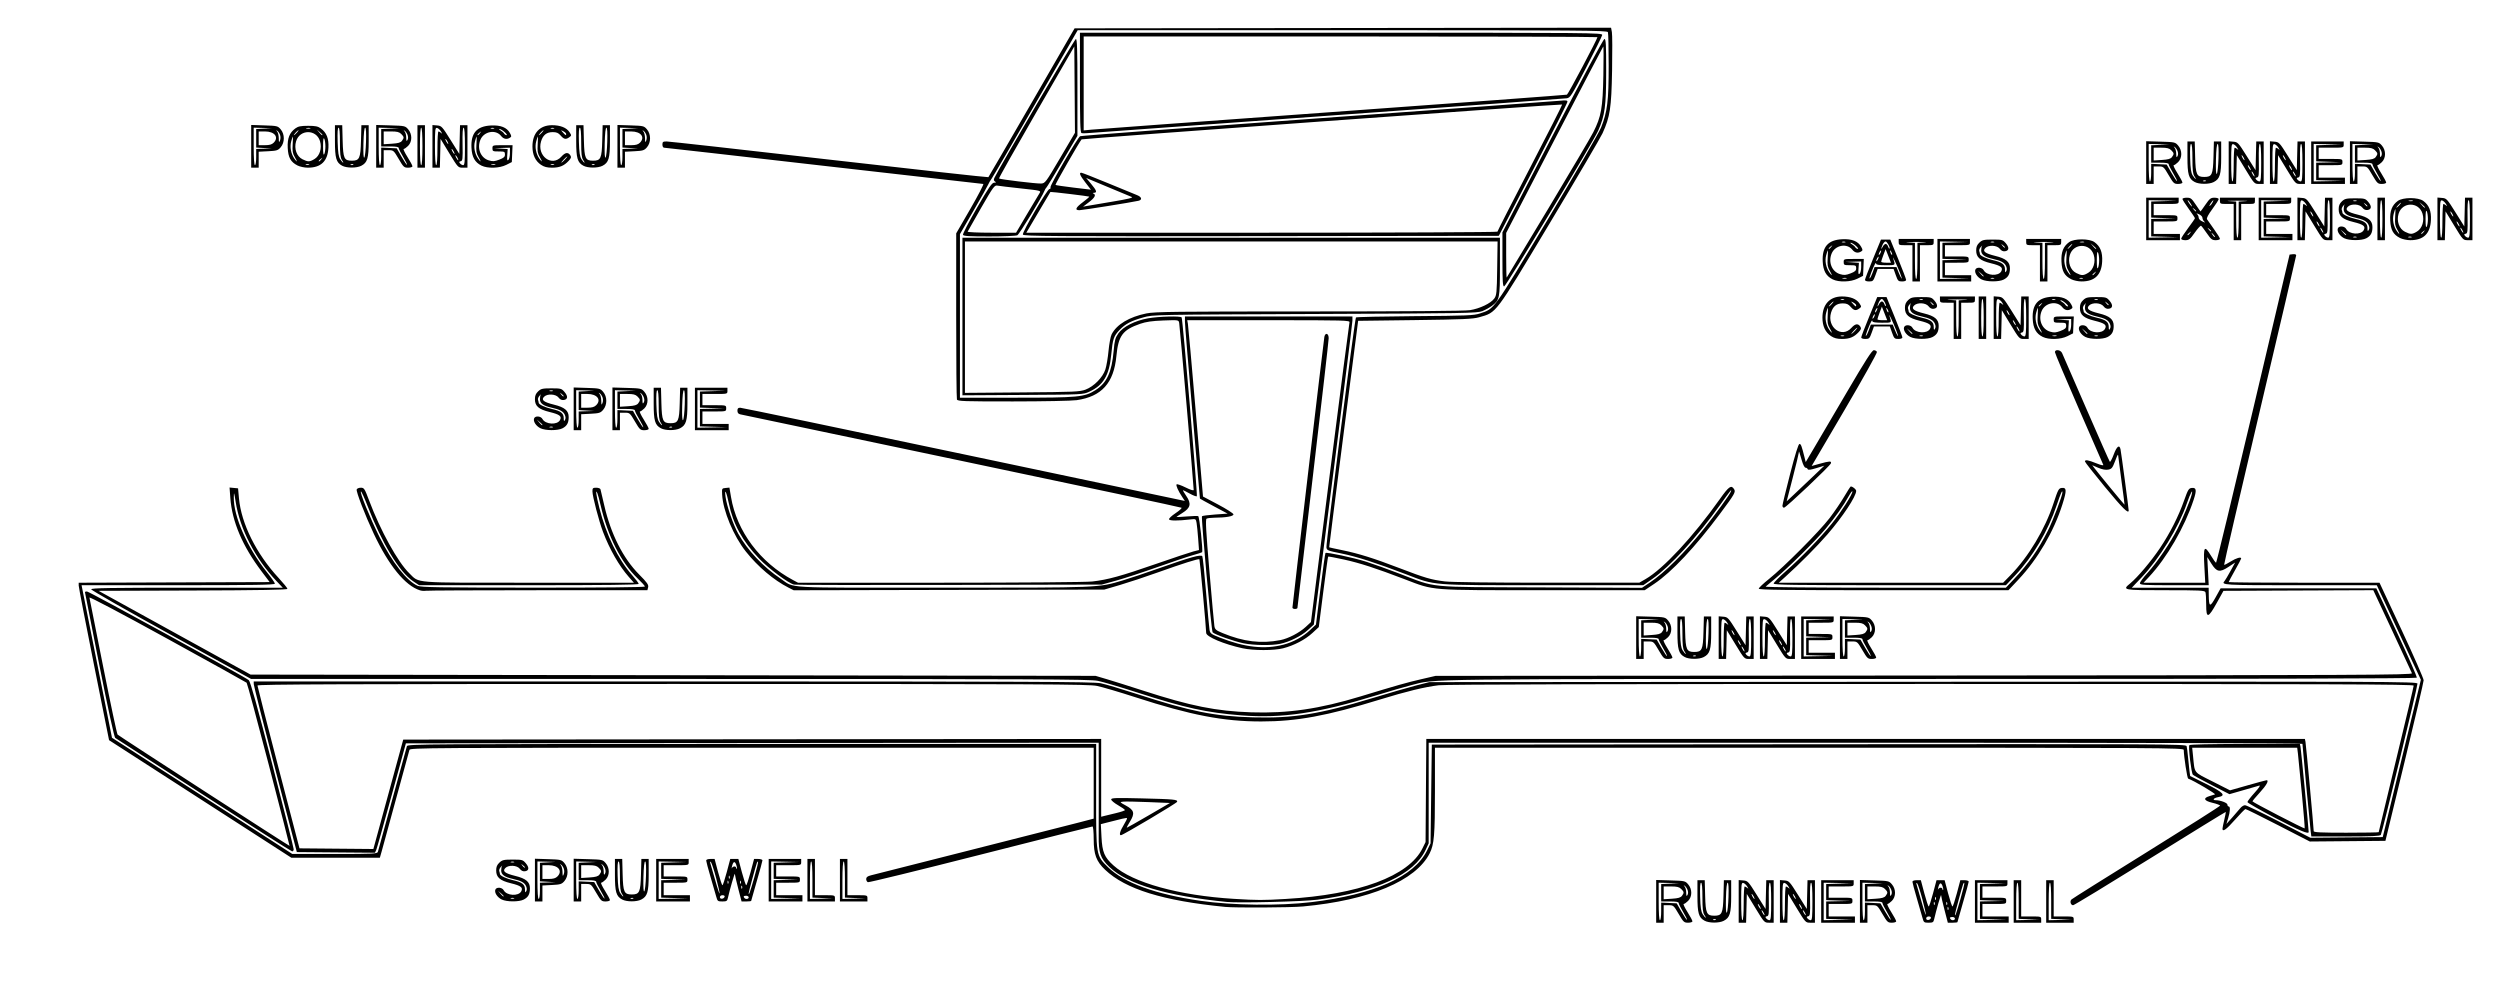 <?xml version="1.0" encoding="UTF-8" standalone="no"?>
<!-- Created with Inkscape (http://www.inkscape.org/) -->

<svg
   xmlns:dc="http://purl.org/dc/elements/1.1/"
   xmlns:cc="http://creativecommons.org/ns#"
   xmlns:rdf="http://www.w3.org/1999/02/22-rdf-syntax-ns#"
   xmlns:svg="http://www.w3.org/2000/svg"
   xmlns="http://www.w3.org/2000/svg"
   xmlns:sodipodi="http://sodipodi.sourceforge.net/DTD/sodipodi-0.dtd"
   xmlns:inkscape="http://www.inkscape.org/namespaces/inkscape"
   id="svg8576"
   version="1.1"
   inkscape:version="0.91 r13725"
   width="2000"
   height="786"
   viewBox="0 0 2000 786"
   sodipodi:docname="Mould Design.svg">
  <defs
     id="defs8580" />
  <sodipodi:namedview
     pagecolor="#ffffff"
     bordercolor="#666666"
     borderopacity="1"
     objecttolerance="10"
     gridtolerance="10"
     guidetolerance="10"
     inkscape:pageopacity="0"
     inkscape:pageshadow="2"
     inkscape:window-width="1366"
     inkscape:window-height="705"
     id="namedview8578"
     showgrid="false"
     inkscape:zoom="0.144"
     inkscape:cx="1000"
     inkscape:cy="393"
     inkscape:window-x="-8"
     inkscape:window-y="-8"
     inkscape:window-maximized="1"
     inkscape:current-layer="svg8576" />
  <path
     style="fill:#000000"
     d="m 1324.944,721.081 0,-17.086 11.589,0.336 c 11.275,0.327 11.654,0.412 14,3.142 3.329,3.873 3.309,9.887 -0.043,13.24 -1.35,1.35 -2.932,2.455 -3.515,2.455 -0.584,0 0.746,2.861 2.954,6.358 2.208,3.497 4.016,6.872 4.016,7.5 0,0.636 -1.532,1.142 -3.456,1.142 -3.223,0 -3.732,-0.472 -7.544,-7 -3.97,-6.798 -4.202,-7 -8.044,-7 l -3.956,0 0,7 0,7 -3,0 -3,0 0,-17.086 z m 4,8.038 0,-7.048 6.209,0.298 6.209,0.298 3.904,6.804 c 2.147,3.742 4.098,6.61 4.335,6.373 0.237,-0.237 -1.162,-3.074 -3.11,-6.304 -1.948,-3.23 -3.542,-6.435 -3.544,-7.123 0,-0.881 -2.071,-1.25 -7.003,-1.25 l -7,0 0,-6.956 0,-6.956 7.25,-0.345 7.25,-0.345 -8.25,-0.199 -8.25,-0.199 0,15 c 0,9.333 0.378,15 1,15 0.572,0 1,-3.016 1,-7.048 z m 16.621,-12.448 c 1.821,-2.491 1.749,-3.134 -0.621,-5.504 -1.556,-1.556 -3.333,-2 -8,-2 l -6,0 0,5.117 0,5.116 6.621,-0.422 c 5.006,-0.319 6.957,-0.881 8,-2.308 z m 4.446,-4.827 c -0.519,-1.365 -1.534,-2.817 -2.255,-3.226 -1.054,-0.598 -1.067,-0.48 -0.062,0.603 0.688,0.741 1.264,2.944 1.28,4.897 0.024,2.789 0.239,3.192 1.005,1.879 0.619,-1.062 0.631,-2.576 0.031,-4.153 z m 13.696,24.758 c -4.769,-2.588 -5.763,-6.015 -5.763,-19.885 l 0,-12.55 2.918,0 2.918,0 0.332,12.467 c 0.376,14.142 1.2,15.933 7.332,15.933 6.131,0 6.955,-1.791 7.332,-15.933 l 0.332,-12.467 2.918,0 2.918,0 0,12.55 c 0,14.016 -1.003,17.366 -5.967,19.933 -3.708,1.917 -11.694,1.892 -15.27,-0.049 z m 8.967,-1.039 c -0.332,-0.332 -1.195,-0.368 -1.917,-0.079 -0.798,0.319 -0.561,0.556 0.604,0.604 1.054,0.043 1.645,-0.193 1.312,-0.525 z m -9.172,-3.618 c -1.195,-1.706 -1.557,-4.959 -1.557,-14 0,-7.807 -0.366,-11.777 -1.086,-11.777 -0.737,0 -0.978,3.63 -0.75,11.299 0.259,8.72 0.741,11.915 2.109,14 0.975,1.486 2.013,2.701 2.307,2.701 0.293,0 -0.167,-1 -1.023,-2.223 z m 19.296,-14.322 c 0.24,-7.57 0.01,-11.456 -0.687,-11.456 -0.662,0 -1.165,4.612 -1.358,12.454 -0.204,8.256 0.028,12.117 0.687,11.456 0.547,-0.549 1.158,-6.153 1.358,-12.454 z m 8.148,3.484 0,-17.06 3.709,0.31 c 3.55,0.297 4.011,0.792 10.75,11.555 l 7.04,11.245 0.282,-11.495 0.282,-11.495 2.968,0 2.968,0 0,17 0,17 -3.75,-0.006 c -3.709,-0.006 -3.826,-0.131 -10.75,-11.514 l -7,-11.509 -0.282,11.514 -0.282,11.514 -2.968,0 -2.968,0 0,-17.06 z m 4,1.56 c 0,-7.425 0.36,-13.5 0.8,-13.5 0.44,0 1.425,0.562 2.188,1.25 0.989,0.89 0.94,0.531 -0.17,-1.25 -0.857,-1.375 -2.292,-2.646 -3.188,-2.823 -1.45,-0.287 -1.631,1.35 -1.631,14.75 0,9.382 0.378,15.073 1,15.073 0.617,0 1,-5.167 1,-13.5 z m 22,-1.5 c 0,-9.986 -0.358,-15 -1.07,-15 -0.718,0 -0.993,4.361 -0.836,13.25 0.209,11.836 0.05,13.286 -1.483,13.584 -1.36,0.264 -1.473,0.628 -0.541,1.75 0.647,0.779 1.796,1.416 2.553,1.416 1.109,0 1.378,-2.926 1.378,-15 z m -6,9 c -0.589,-1.1 -1.295,-2 -1.57,-2 -0.275,0 -0.018,0.9 0.57,2 0.589,1.1 1.295,2 1.57,2 0.275,0 0.018,-0.9 -0.57,-2 z m -3,-5 c -0.589,-1.1 -1.295,-2 -1.57,-2 -0.275,0 -0.018,0.9 0.57,2 0.589,1.1 1.295,2 1.57,2 0.275,0 0.018,-0.9 -0.57,-2 z m -5,-8 c -0.589,-1.1 -1.295,-2 -1.57,-2 -0.275,0 -0.018,0.9 0.57,2 0.589,1.1 1.295,2 1.57,2 0.275,0 0.018,-0.9 -0.57,-2 z m 21,3.94 0,-17.06 3.709,0.31 c 3.55,0.297 4.011,0.792 10.75,11.555 l 7.04,11.245 0.282,-11.495 0.282,-11.495 2.968,0 2.968,0 0,17 0,17 -3.75,-0.006 c -3.709,-0.006 -3.826,-0.131 -10.75,-11.514 l -7,-11.509 -0.282,11.514 -0.282,11.514 -2.968,0 -2.968,0 0,-17.06 z m 4,1.56 c 0,-7.425 0.36,-13.5 0.8,-13.5 0.44,0 1.425,0.562 2.188,1.25 0.989,0.89 0.94,0.531 -0.17,-1.25 -0.857,-1.375 -2.292,-2.646 -3.188,-2.823 -1.45,-0.287 -1.631,1.35 -1.631,14.75 0,9.382 0.378,15.073 1,15.073 0.617,0 1,-5.167 1,-13.5 z m 22,-1.5 c 0,-9.986 -0.358,-15 -1.07,-15 -0.718,0 -0.993,4.361 -0.836,13.25 0.209,11.836 0.05,13.286 -1.483,13.584 -1.36,0.264 -1.473,0.628 -0.541,1.75 0.647,0.779 1.796,1.416 2.553,1.416 1.109,0 1.378,-2.926 1.378,-15 z m -6,9 c -0.589,-1.1 -1.295,-2 -1.57,-2 -0.275,0 -0.018,0.9 0.57,2 0.589,1.1 1.295,2 1.57,2 0.275,0 0.018,-0.9 -0.57,-2 z m -3,-5 c -0.589,-1.1 -1.295,-2 -1.57,-2 -0.275,0 -0.018,0.9 0.57,2 0.589,1.1 1.295,2 1.57,2 0.275,0 0.018,-0.9 -0.57,-2 z m -5,-8 c -0.589,-1.1 -1.295,-2 -1.57,-2 -0.275,0 -0.018,0.9 0.57,2 0.589,1.1 1.295,2 1.57,2 0.275,0 0.018,-0.9 -0.57,-2 z m 21,4 0,-17 13,0 13,0 0,2.5 c 0,2.5 0,2.5 -10,2.5 l -10,0 0,4.5 0,4.5 9.5,0 c 9.467,0 9.5,0.009 9.5,2.5 0,2.491 -0.033,2.5 -9.5,2.5 l -9.5,0 0,5 0,5 10.5,0 10.5,0 0,2.5 0,2.5 -13.5,0 -13.5,0 0,-17 z m 14.75,14.254 -10.75,-0.321 0,-6.966 0,-6.966 9.75,-0.209 9.75,-0.209 -9.75,-0.327 -9.75,-0.327 0,-6.429 0,-6.429 10.25,-0.324 10.25,-0.324 -11.25,-0.211 -11.25,-0.211 0,15 0,15 11.75,-0.212 11.75,-0.212 -10.75,-0.321 z m 16.25,-14.34 0,-17.086 11.589,0.336 c 11.275,0.327 11.654,0.412 14,3.142 3.329,3.873 3.309,9.887 -0.043,13.24 -1.35,1.35 -2.932,2.455 -3.515,2.455 -0.584,0 0.746,2.861 2.954,6.358 2.208,3.497 4.016,6.872 4.016,7.5 0,0.636 -1.532,1.142 -3.456,1.142 -3.223,0 -3.732,-0.472 -7.544,-7 -3.97,-6.798 -4.202,-7 -8.044,-7 l -3.956,0 0,7 0,7 -3,0 -3,0 0,-17.086 z m 4,8.038 0,-7.048 6.209,0.298 6.209,0.298 3.904,6.804 c 2.147,3.742 4.098,6.61 4.335,6.373 0.237,-0.237 -1.162,-3.074 -3.11,-6.304 -1.948,-3.23 -3.542,-6.435 -3.544,-7.123 0,-0.881 -2.071,-1.25 -7.003,-1.25 l -7,0 0,-6.956 0,-6.956 7.25,-0.345 7.25,-0.345 -8.25,-0.199 -8.25,-0.199 0,15 c 0,9.333 0.378,15 1,15 0.572,0 1,-3.016 1,-7.048 z m 16.621,-12.448 c 1.821,-2.491 1.749,-3.134 -0.621,-5.504 -1.556,-1.556 -3.333,-2 -8,-2 l -6,0 0,5.117 0,5.116 6.621,-0.422 c 5.006,-0.319 6.957,-0.881 8,-2.308 z m 4.446,-4.827 c -0.519,-1.365 -1.534,-2.817 -2.255,-3.226 -1.054,-0.598 -1.067,-0.48 -0.062,0.603 0.688,0.741 1.264,2.944 1.28,4.897 0.024,2.789 0.239,3.192 1.005,1.879 0.619,-1.062 0.631,-2.576 0.031,-4.153 z m 24.999,22.574 c -0.556,-2.062 -2.599,-9.142 -4.538,-15.733 -1.94,-6.59 -3.527,-12.553 -3.527,-13.25 0,-0.772 1.316,-1.267 3.37,-1.267 l 3.37,0 2.783,10.5 c 1.531,5.775 3.095,10.5 3.477,10.5 0.381,0 1.946,-4.725 3.477,-10.5 l 2.783,-10.5 3.24,0 3.24,0 2.783,10.5 c 1.531,5.775 3.106,10.5 3.5,10.5 0.394,0 1.969,-4.725 3.5,-10.5 l 2.783,-10.5 3.347,0 c 1.841,0 3.347,0.51 3.347,1.133 0,0.623 -2.025,8.061 -4.5,16.529 -2.475,8.468 -4.5,15.609 -4.5,15.867 0,0.259 -1.732,0.471 -3.849,0.471 l -3.849,0 -2.659,-10.25 c -1.462,-5.638 -2.682,-10.925 -2.712,-11.75 -0.048,-1.37 -4.13,12.729 -5.573,19.25 -0.535,2.416 -1.074,2.75 -4.445,2.75 -3.587,0 -3.902,-0.244 -4.848,-3.75 z m 6.685,0 c 0.244,-0.733 -0.445,-1.25 -1.667,-1.25 -1.228,0 -2.083,0.646 -2.083,1.573 0,1.838 3.12,1.569 3.751,-0.323 z m 19.25,0.464 c 0,-0.707 -0.9,-1.286 -2,-1.286 -2.037,0 -2.532,0.707 -1.333,1.905 1.139,1.139 3.333,0.732 3.333,-0.619 z m -26.02,-15.368 c -1.739,-6.515 -3.621,-12.296 -4.183,-12.846 -0.691,-0.677 -0.841,-0.353 -0.461,1 4.811,17.151 7.048,24.449 7.389,24.108 0.229,-0.229 -1.007,-5.747 -2.745,-12.262 z m 30.421,-0.274 c 1.967,-6.836 3.367,-12.637 3.111,-12.893 -0.256,-0.256 -0.687,0.162 -0.959,0.928 -1.064,3 -6.553,23.297 -6.553,24.233 0,2.319 1.03,-0.552 4.401,-12.268 z m -9.718,6.741 c -0.319,-0.798 -0.556,-0.561 -0.604,0.604 -0.043,1.054 0.193,1.645 0.525,1.312 0.332,-0.332 0.368,-1.195 0.079,-1.917 z m -11,-4 c -0.319,-0.798 -0.556,-0.561 -0.604,0.604 -0.043,1.054 0.193,1.645 0.525,1.312 0.332,-0.332 0.368,-1.195 0.079,-1.917 z m 10,0 c -0.319,-0.798 -0.556,-0.561 -0.604,0.604 -0.043,1.054 0.193,1.645 0.525,1.312 0.332,-0.332 0.368,-1.195 0.079,-1.917 z m -9,-4 c -0.319,-0.798 -0.556,-0.561 -0.604,0.604 -0.043,1.054 0.193,1.645 0.525,1.312 0.332,-0.332 0.368,-1.195 0.079,-1.917 z m 3.9,-7.812 c 0.779,0 1.417,0.525 1.417,1.167 0,0.642 0.238,0.929 0.528,0.639 0.29,-0.29 0.049,-1.789 -0.537,-3.329 -1.159,-3.049 -2.401,-2.488 -3.369,1.524 -0.332,1.375 -0.345,1.938 -0.029,1.25 0.316,-0.688 1.212,-1.25 1.991,-1.25 z m 27.417,11 0,-17 13,0 13,0 0,2.5 c 0,2.5 0,2.5 -10,2.5 l -10,0 0,4.5 0,4.5 9.5,0 c 9.467,0 9.5,0.009 9.5,2.5 0,2.491 -0.033,2.5 -9.5,2.5 l -9.5,0 0,5 0,5 10.5,0 10.5,0 0,2.5 0,2.5 -13.5,0 -13.5,0 0,-17 z m 14.75,14.254 -10.75,-0.321 0,-6.966 0,-6.966 9.75,-0.209 9.75,-0.209 -9.75,-0.327 -9.75,-0.327 0,-6.429 0,-6.429 10.25,-0.324 10.25,-0.324 -11.25,-0.211 -11.25,-0.211 0,15 0,15 11.75,-0.212 11.75,-0.212 -10.75,-0.321 z m 16.25,-14.254 0,-17 3,0 3,0 0,14.5 0,14.5 8,0 c 7.867,0 8,0.042 8,2.5 l 0,2.5 -11,0 -11,0 0,-17 z m 12.25,14.256 -8.25,-0.337 0,-14.46 c 0,-8.973 -0.379,-14.46 -1,-14.46 -0.622,0 -1,5.667 -1,15 l 0,15 9.25,-0.204 9.25,-0.204 -8.25,-0.337 z m 13.75,-14.256 0,-17 3,0 3,0 0,14.5 0,14.5 8,0 c 7.867,0 8,0.042 8,2.5 l 0,2.5 -11,0 -11,0 0,-17 z m 12.25,14.256 -8.25,-0.337 0,-14.46 c 0,-8.973 -0.379,-14.46 -1,-14.46 -0.622,0 -1,5.667 -1,15 l 0,15 9.25,-0.204 9.25,-0.204 -8.25,-0.337 z m -669.25,-9.919 c -49.517,-4.853 -79.496,-14.137 -95.867,-29.688 -7.046,-6.694 -9.111,-12.216 -9.123,-24.399 -0.01,-5.817 -0.422,-10.25 -0.962,-10.25 -0.524,0 -40.853,10.152 -89.621,22.561 -48.768,12.408 -89.289,22.323 -90.048,22.031 -0.759,-0.291 -1.379,-1.426 -1.379,-2.522 0,-1.463 0.998,-2.253 3.75,-2.969 2.062,-0.537 37.725,-9.582 79.25,-20.1 41.525,-10.518 80.787,-20.504 87.25,-22.191 l 11.75,-3.067 0,-28.372 0,-28.372 -273.433,0 c -259.542,0 -273.46,0.089 -273.966,1.75 -0.293,0.963 -5.062,18.4 -10.596,38.75 -5.534,20.35 -10.737,39.362 -11.562,42.25 l -1.5,5.25 -35.419,0 -35.419,0 -72.907,-47.016 -72.907,-47.016 -12.146,-60.734 c -6.68,-33.404 -12.146,-61.744 -12.145,-62.978 l 2e-4,-2.244 76.388,-0.256 76.388,-0.256 -6.421,-8.5 c -15.32,-20.28 -23.638,-39.815 -25.046,-58.825 l -0.617,-8.325 3.404,0.325 3.404,0.325 0.723,7.983 c 1.833,20.228 13.877,44.43 31.688,63.677 3.898,4.213 7.088,8.147 7.088,8.744 0,0.767 -22.087,1.159 -75.537,1.341 l -75.537,0.256 60.787,33.5 60.787,33.5 338,0.506 338,0.506 9,2.66 c 4.95,1.463 18.165,5.629 29.367,9.259 37.723,12.223 58.194,16.324 86.133,17.256 29.249,0.976 54.586,-2.716 87.599,-12.763 29.348,-8.932 36.602,-10.989 48.401,-13.724 l 11.5,-2.666 390.852,-0.28 c 351.892,-0.252 390.793,-0.434 390.259,-1.824 -0.326,-0.849 -7.42,-16.147 -15.764,-33.994 l -15.171,-32.45 -59.928,0.258 -59.928,0.258 -5.265,9.5 c -6.981,12.595 -8.553,12.899 -8.553,1.655 0,-4.67 -0.273,-9.203 -0.607,-10.073 -0.536,-1.396 -4.296,-1.582 -32,-1.582 -34.352,0 -34.739,-0.075 -28.143,-5.49 5.852,-4.804 16.817,-17.812 23.784,-28.215 8.112,-12.113 14.758,-25.248 19.377,-38.295 2.997,-8.465 3.648,-9.535 5.982,-9.817 3.78,-0.457 4.134,1.717 1.553,9.531 -7.22,21.857 -21.492,46.487 -35.75,61.694 l -4.305,4.592 24.676,0 24.676,0 -0.723,-13.5 c -0.844,-15.748 -0.033,-16.951 5.393,-8 1.833,3.025 3.632,5.5 3.997,5.5 0.365,0 13.744,-55.462 29.732,-123.25 l 29.069,-123.25 2.646,-0.316 c 1.558,-0.186 2.646,0.174 2.646,0.875 0,0.656 -13.066,56.544 -29.036,124.197 -15.97,67.653 -28.847,123.194 -28.616,123.426 0.231,0.231 2.586,-0.952 5.232,-2.631 4.402,-2.792 8.42,-3.955 8.42,-2.438 0,0.337 -2.25,4.604 -5,9.483 -2.75,4.878 -5,9.102 -5,9.387 0,0.285 27.148,0.517 60.328,0.517 l 60.328,0 17.672,37.801 c 9.72,20.79 17.658,38.903 17.64,40.25 -0.017,1.347 -6.904,30.799 -15.305,65.449 l -15.273,63 -30.246,0.265 -30.246,0.265 -25.295,-13.015 c -13.912,-7.158 -25.702,-12.983 -26.2,-12.944 -0.497,0.039 -4.239,3.864 -8.314,8.5 -6.91,7.86 -10.139,10.166 -10.054,7.179 0.02,-0.688 0.676,-3.931 1.458,-7.208 0.782,-3.277 1.318,-6.063 1.19,-6.191 -0.128,-0.128 -27.359,16.616 -60.514,37.208 -33.155,20.592 -60.883,37.441 -61.619,37.441 -1.935,0 -2.848,-3.139 -1.338,-4.604 0.708,-0.687 27.748,-17.668 60.09,-37.737 32.342,-20.068 58.808,-36.864 58.813,-37.324 0.01,-0.46 -2.736,-1.48 -6.091,-2.268 -6.772,-1.59 -7.782,-3.715 -2.525,-5.314 1.65,-0.502 3.67,-1.129 4.489,-1.393 1.166,-0.377 -16.784,-10.976 -21.415,-12.644 -0.78,-0.281 -3.417,-17.404 -3.536,-22.966 -0.036,-1.663 -14.98,-1.75 -299.538,-1.75 l -299.5,0 0,34.316 c 0,35.678 -0.616,43.008 -4.212,50.152 -11.061,21.973 -48.37,37.633 -101.288,42.515 -10.028,0.925 -54.123,1.174 -62.5,0.353 z m 69,-3.773 c 50.338,-6.034 82.374,-20.334 92.71,-41.382 l 2.79,-5.681 0.5,-39.5 0.5,-39.5 301.682,-0.252 c 286.694,-0.239 301.706,-0.165 302.17,1.5 0.268,0.963 0.767,4.902 1.11,8.752 0.342,3.85 0.868,8.833 1.167,11.074 l 0.545,4.074 12.913,6.395 c 13.962,6.915 16.072,9.274 9.413,10.523 -3.605,0.676 -4.862,2.43 -1.75,2.44 3.693,0.012 9.25,2.139 9.25,3.541 0,0.799 0.45,1.453 1,1.453 1.409,0 1.242,3.878 -0.402,9.34 l -1.402,4.658 4.602,-5.118 c 2.531,-2.815 5.444,-6.19 6.474,-7.499 1.03,-1.309 2.733,-2.381 3.784,-2.381 1.051,0 13.24,5.857 27.086,13.015 l 25.174,13.015 28.964,-0.265 28.964,-0.265 15.256,-62.928 15.256,-62.928 -17.63,-37.813 -17.63,-37.813 -61.25,-0.009 c -62.701,-0.009 -63.517,-0.057 -60.406,-3.559 0.464,-0.522 2.528,-4.018 4.587,-7.768 l 3.743,-6.818 -5.337,3.505 c -7.024,4.613 -9.398,4.145 -13.705,-2.699 l -3.255,-5.17 0.579,11.25 0.579,11.25 -27.518,0 c -24.534,2.2e-4 -27.518,-0.173 -27.518,-1.596 0,-0.878 2.747,-4.591 6.104,-8.25 7.356,-8.018 18.542,-24.506 24.028,-35.416 4.446,-8.842 10.148,-22.616 11.277,-27.237 1.346,-5.512 -1.024,-1.203 -3.849,7 -6.694,19.434 -21.732,43.99 -36.406,59.449 l -7.654,8.063 30.75,-0.006 30.75,-0.006 0.07,5.75 c 0.12,9.817 0.957,10.122 5.465,1.992 l 4.015,-7.242 62.293,0 62.293,0 16.489,35.253 c 9.069,19.389 16.212,35.702 15.873,36.25 -0.407,0.659 -131.96,0.999 -388.807,1.003 -418.72,0.006 -394.898,-0.282 -415.911,5.029 -4.554,1.151 -16.919,4.75 -27.477,7.998 -46.612,14.339 -75.57,18.652 -108.115,16.101 -27.955,-2.191 -45.118,-5.98 -84.082,-18.559 -12.867,-4.154 -26.685,-8.233 -30.708,-9.064 -6.439,-1.33 -47.38,-1.511 -342.382,-1.511 l -335.069,0 -63.974,-35.233 c -35.185,-19.378 -63.973,-35.803 -63.973,-36.5 0,-1.012 15.442,-1.267 76.645,-1.267 l 76.645,0 -4.965,-5.25 c -17.183,-18.172 -29.337,-41.743 -32.729,-63.477 -1.234,-7.905 -1.381,-8.269 -1.483,-3.683 -0.338,15.129 10.878,40.552 26.43,59.91 3.535,4.4 6.434,8.562 6.442,9.25 0.012,0.989 -16.111,1.25 -77.323,1.25 l -77.338,0 12.163,61.015 12.163,61.015 72.116,46.485 72.116,46.485 33.991,0 c 31.503,0 34.03,-0.128 34.524,-1.75 0.293,-0.963 5.517,-19.975 11.608,-42.25 6.092,-22.275 11.313,-41.288 11.602,-42.25 0.5,-1.661 14.51,-1.75 275.965,-1.75 l 275.439,0 -0.031,40.75 c -0.037,48.839 -0.105,48.424 9.399,57.743 12.857,12.607 38.056,21.782 74.167,27.007 25.318,3.663 62.991,4.116 88.452,1.064 z m -67.5,-0.176 c -47.973,-4.792 -79.549,-14.195 -93.926,-27.971 -7.28,-6.975 -8.698,-11.141 -8.57,-25.177 0.059,-6.457 0.082,-25.803 0.052,-42.991 l -0.055,-31.252 -277.128,0.252 -277.128,0.252 -11.351,41.5 c -6.243,22.825 -11.804,42.519 -12.357,43.764 l -1.005,2.264 -31.259,-0.264 -31.259,-0.264 -17.187,-66 c -9.453,-36.3 -17.218,-67.013 -17.256,-68.25 l -0.069,-2.25 335.435,0 c 287.537,0 336.408,0.205 342.25,1.435 3.748,0.789 16.569,4.606 28.491,8.482 43.464,14.131 62.469,17.958 93.361,18.799 32.066,0.873 52.921,-2.476 94.964,-15.248 13.75,-4.177 29.725,-8.798 35.5,-10.269 l 10.5,-2.674 395.25,-0.27 c 376.6,-0.258 395.251,-0.187 395.269,1.488 0.03,2.793 -28.281,119.621 -29.324,121.009 -0.711,0.947 -7.571,1.25 -28.256,1.25 l -27.316,0 -0.56,-4.25 c -0.56,-4.249 -6.562,-68.128 -6.562,-69.842 0,-0.542 -140.885,-0.908 -349.5,-0.908 l -349.5,0 -0.01,40.25 -0.01,40.25 -2.393,5.14 c -9.175,19.705 -39.205,33.555 -86.629,39.953 -10.913,1.472 -62.816,2.758 -72.458,1.795 z m 47.5,-2.426 c 58.061,-3.348 98.078,-18.198 109.039,-40.462 l 2.461,-5 0.301,-41.25 0.301,-41.25 351.43,0 351.43,0 0.467,2.25 c 0.456,2.196 6.609,69.021 6.584,71.5 -0.01,0.968 5.847,1.25 25.987,1.25 14.3,0 26,-0.199 26,-0.443 0,-0.244 6.3,-26.417 14,-58.164 7.7,-31.747 14,-58.322 14,-59.057 0,-1.113 -64.554,-1.336 -385.776,-1.336 -260.267,0 -388.533,0.337 -394.25,1.037 -11.359,1.39 -25.874,4.922 -46.974,11.43 -42.377,13.07 -66.553,17.532 -95,17.532 -30.215,0 -56.311,-5.025 -100.624,-19.376 -12.718,-4.119 -26.537,-8.194 -30.708,-9.055 -6.796,-1.404 -42.101,-1.567 -339.626,-1.567 -264.979,0 -332.038,0.252 -332.019,1.25 0.013,0.688 7.582,30.275 16.82,65.75 l 16.797,64.5 29.554,0.265 29.554,0.265 2.671,-9.765 c 1.469,-5.371 6.846,-25.065 11.948,-43.765 l 9.278,-34 279.177,-0.252 279.177,-0.252 0,31.118 0,31.118 2.25,-0.589 c 1.238,-0.324 5.513,-1.359 9.5,-2.299 3.987,-0.941 7.25,-2.045 7.25,-2.454 0,-0.409 -2.475,-2.16 -5.5,-3.891 -3.025,-1.731 -5.5,-3.804 -5.5,-4.607 0,-1.256 3.385,-1.377 24.25,-0.864 26.234,0.644 29.1,0.921 28.492,2.746 -0.386,1.159 -43.408,26.725 -44.972,26.725 -1.616,0 -0.654,-3.468 2.288,-8.248 1.682,-2.733 2.857,-5.171 2.611,-5.417 -0.399,-0.399 -4.3,0.47 -17.058,3.802 l -3.89,1.016 0.522,10.233 c 0.624,12.233 2.322,16.24 9.687,22.861 15.281,13.739 52.359,24.004 96.286,26.657 19.316,1.167 22.473,1.171 41.784,0.058 z m -109.988,-66.854 17.013,-9.892 -17.263,-0.709 c -9.495,-0.39 -18.586,-0.551 -20.204,-0.358 -2.88,0.344 -2.836,0.408 2.143,3.105 6.733,3.648 7.406,6.225 3.346,12.823 -1.666,2.708 -2.809,4.923 -2.539,4.923 0.27,0 8.146,-4.451 17.503,-9.892 z m -756.012,-16.219 c -38.225,-24.729 -70.075,-45.308 -70.777,-45.731 -0.768,-0.462 -5.849,-23.746 -12.75,-58.428 -6.31,-31.713 -11.473,-57.9 -11.473,-58.195 0,-0.295 0.72,-0.536 1.6,-0.536 1.716,0 126.476,68.369 129.477,70.954 1.27,1.094 6.785,20.846 18.862,67.546 9.387,36.3 17.066,66.787 17.064,67.75 0,0.963 -0.565,1.717 -1.253,1.676 -0.688,-0.041 -32.525,-20.307 -70.75,-45.037 z m 52.054,-24.271 c -9.267,-35.647 -17.232,-65.169 -17.701,-65.603 -0.469,-0.435 -29.027,-16.286 -63.463,-35.226 -37.833,-20.808 -62.478,-33.813 -62.277,-32.862 0.183,0.865 5.108,25.648 10.945,55.073 5.837,29.425 11.036,53.95 11.555,54.5 1.002,1.063 137.246,89.238 137.588,89.045 0.111,-0.062 -7.381,-29.279 -16.647,-64.926 z m 1605.196,42.59 c -12.238,-6.386 -22.25,-12.119 -22.25,-12.739 0,-0.621 2.567,-3.964 5.703,-7.431 3.615,-3.995 4.988,-6.092 3.75,-5.728 -1.074,0.316 -6.879,1.989 -12.899,3.718 l -10.945,3.144 -14.055,-7.207 c -7.73,-3.964 -14.562,-7.715 -15.183,-8.336 -1.273,-1.274 -3.795,-22.134 -2.859,-23.649 0.381,-0.616 16.923,-0.98 44.528,-0.98 l 43.922,0 0.502,2.25 c 0.393,1.761 6.536,65.839 6.536,68.182 0,2.001 -7.183,-1.013 -26.75,-11.224 z M 1841.494,635.03 c -1.406,-15.05 -2.823,-29.501 -3.147,-32.113 l -0.59,-4.75 -42.004,0 -42.004,0 0.64,6.25 c 1.519,14.848 -0.015,12.814 15.674,20.774 l 13.95,7.079 14.252,-4.051 c 7.838,-2.228 14.573,-4.051 14.966,-4.051 2.16,0 0.01,3.962 -5.285,9.741 -3.3,3.601 -5.992,6.82 -5.983,7.153 0.02,0.714 41.311,22.111 41.774,21.648 0.174,-0.174 -0.835,-12.629 -2.241,-27.679 z M 401.332,719.586 c -3.521,-1.737 -5.95,-5.512 -5.052,-7.852 0.877,-2.286 5.382,-1.963 6.69,0.48 2.354,4.399 11.824,4.97 14.032,0.845 1.635,-3.055 -0.174,-4.461 -8.302,-6.453 -8.777,-2.151 -11.756,-4.741 -11.756,-10.22 0,-2.868 0.668,-4.499 2.581,-6.295 2.288,-2.149 3.49,-2.424 10.586,-2.424 7.572,0 8.14,0.155 10.471,2.865 2.955,3.435 2.727,6.009 -0.574,6.477 -1.626,0.231 -2.987,-0.416 -4.165,-1.977 -2.168,-2.874 -8.941,-3.251 -11.55,-0.643 -2.561,2.561 -0.385,4.308 7.896,6.337 8.626,2.114 11.756,4.766 11.756,9.96 0,4.656 -1.354,7.094 -4.98,8.969 -3.771,1.95 -13.616,1.911 -17.632,-0.071 z m 9.862,-1.081 c -0.688,-0.277 -1.812,-0.277 -2.5,0 -0.688,0.277 -0.125,0.504 1.25,0.504 1.375,0 1.938,-0.227 1.25,-0.504 z m -8.25,-1.683 c 0,-0.19 -1.012,-1.202 -2.25,-2.25 l -2.25,-1.905 1.905,2.25 c 1.79,2.114 2.595,2.705 2.595,1.905 z m 17.9,-7.975 c -1.272,-2.791 -3.984,-4.245 -10.725,-5.748 -6.535,-1.458 -9.176,-3.402 -9.176,-6.755 0,-1.527 0.338,-3.214 0.75,-3.748 0.412,-0.534 -0.057,-0.1 -1.044,0.965 -0.987,1.065 -1.549,2.574 -1.25,3.353 0.299,0.779 0.544,1.819 0.544,2.31 0,1.336 5.168,3.75 10.648,4.972 6.993,1.56 9.346,3.377 9.383,7.245 0.024,2.591 0.224,2.896 1.01,1.547 0.655,-1.123 0.609,-2.495 -0.141,-4.14 z m -0.9,-15.058 c 0,-0.208 -0.787,-0.995 -1.75,-1.75 -1.586,-1.244 -1.621,-1.208 -0.378,0.378 1.306,1.666 2.128,2.195 2.128,1.372 z m -8.75,-4.285 c -0.688,-0.277 -1.812,-0.277 -2.5,0 -0.688,0.277 -0.125,0.504 1.25,0.504 1.375,0 1.938,-0.227 1.25,-0.504 z m 16.75,14.571 0,-17.091 10.588,0.341 c 10.172,0.328 10.683,0.451 13,3.147 3.327,3.87 3.336,10.508 0.02,14.364 -2.152,2.502 -3.155,2.819 -10,3.165 l -7.608,0.384 0,6.391 0,6.391 -3,0 -3,0 0,-17.091 z m 4,8.591 0,-6.5 6.25,-0.193 6.25,-0.193 -6.25,-0.355 -6.25,-0.355 0,-7.405 0,-7.405 6.25,-0.355 6.25,-0.355 -7.25,-0.193 -7.25,-0.193 0,15 c 0,9.333 0.378,15 1,15 0.564,0 1,-2.833 1,-6.5 z m 14,-11.5 c 4.362,-4.362 0.755,-9 -7,-9 l -5,0 0,5.5 0,5.5 5,0 c 3.667,0 5.533,-0.533 7,-2 z m 5.033,-6.413 c -0.5,-1.316 -1.5,-2.728 -2.221,-3.137 -1.054,-0.598 -1.067,-0.48 -0.062,0.603 0.688,0.741 1.278,3.169 1.313,5.397 0.054,3.449 0.198,3.714 0.971,1.79 0.544,-1.355 0.544,-3.218 0,-4.653 z m 7.967,9.327 0,-17.086 11.589,0.336 c 11.275,0.327 11.654,0.412 14,3.142 3.329,3.873 3.309,9.887 -0.043,13.24 -1.35,1.35 -2.932,2.455 -3.515,2.455 -0.584,0 0.746,2.861 2.954,6.358 2.208,3.497 4.016,6.872 4.016,7.5 0,0.636 -1.532,1.142 -3.456,1.142 -3.223,0 -3.732,-0.472 -7.544,-7 -3.97,-6.798 -4.202,-7 -8.044,-7 l -3.956,0 0,7 0,7 -3,0 -3,0 0,-17.086 z m 4,8.038 0,-7.048 6.209,0.298 6.209,0.298 3.904,6.804 c 2.147,3.742 4.098,6.61 4.335,6.373 0.237,-0.237 -1.162,-3.074 -3.11,-6.304 -1.948,-3.23 -3.542,-6.435 -3.544,-7.123 0,-0.881 -2.071,-1.25 -7.003,-1.25 l -7,0 0,-6.956 0,-6.956 7.25,-0.345 7.25,-0.345 -8.25,-0.199 -8.25,-0.199 0,15 c 0,9.333 0.378,15 1,15 0.572,0 1,-3.016 1,-7.048 z m 16.621,-12.448 c 1.821,-2.491 1.749,-3.134 -0.621,-5.504 -1.556,-1.556 -3.333,-2 -8,-2 l -6,0 0,5.117 0,5.116 6.621,-0.422 c 5.006,-0.319 6.957,-0.881 8,-2.308 z m 4.446,-4.827 c -0.519,-1.365 -1.534,-2.817 -2.255,-3.226 -1.054,-0.598 -1.067,-0.48 -0.062,0.603 0.688,0.741 1.264,2.944 1.28,4.897 0.024,2.789 0.239,3.192 1.005,1.879 0.62,-1.062 0.631,-2.576 0.031,-4.153 z m 13.695,24.758 c -4.769,-2.588 -5.763,-6.015 -5.763,-19.885 l 0,-12.55 2.918,0 2.918,0 0.332,12.467 c 0.376,14.142 1.2,15.933 7.332,15.933 6.131,0 6.955,-1.791 7.332,-15.933 l 0.332,-12.467 2.918,0 2.918,0 0,12.55 c 0,14.016 -1.003,17.366 -5.967,19.933 -3.708,1.917 -11.694,1.892 -15.27,-0.049 z m 8.967,-1.039 c -0.332,-0.332 -1.195,-0.368 -1.917,-0.079 -0.798,0.319 -0.561,0.556 0.604,0.604 1.054,0.043 1.645,-0.193 1.312,-0.525 z m -9.172,-3.618 c -1.195,-1.706 -1.557,-4.959 -1.557,-14 0,-7.807 -0.366,-11.777 -1.086,-11.777 -0.737,0 -0.978,3.63 -0.75,11.299 0.259,8.72 0.741,11.915 2.109,14 0.975,1.486 2.013,2.701 2.307,2.701 0.293,0 -0.167,-1 -1.023,-2.223 z m 19.296,-14.322 c 0.24,-7.57 0.01,-11.456 -0.687,-11.456 -0.662,0 -1.165,4.612 -1.358,12.454 -0.204,8.256 0.028,12.117 0.687,11.456 0.547,-0.549 1.158,-6.153 1.358,-12.454 z m 8.148,3.544 0,-17 13,0 13,0 0,2.5 c 0,2.5 0,2.5 -10,2.5 l -10,0 0,4.5 0,4.5 9.5,0 c 9.467,0 9.5,0.009 9.5,2.5 0,2.491 -0.033,2.5 -9.5,2.5 l -9.5,0 0,5 0,5 10.5,0 10.5,0 0,2.5 0,2.5 -13.5,0 -13.5,0 0,-17 z m 14.75,14.254 -10.75,-0.321 0,-6.966 0,-6.966 9.75,-0.209 9.75,-0.209 -9.75,-0.327 -9.75,-0.327 0,-6.429 0,-6.429 10.25,-0.324 10.25,-0.324 -11.25,-0.211 -11.25,-0.211 0,15 0,15 11.75,-0.212 11.75,-0.212 -10.75,-0.321 z m 33.316,-1.004 c -0.556,-2.062 -2.599,-9.142 -4.538,-15.733 -1.94,-6.59 -3.527,-12.553 -3.527,-13.25 0,-0.772 1.316,-1.267 3.37,-1.267 l 3.37,0 2.783,10.5 c 1.531,5.775 3.095,10.5 3.477,10.5 0.381,0 1.946,-4.725 3.477,-10.5 l 2.783,-10.5 3.24,0 3.24,0 2.783,10.5 c 1.531,5.775 3.106,10.5 3.5,10.5 0.394,0 1.969,-4.725 3.5,-10.5 l 2.783,-10.5 3.347,0 c 1.841,0 3.347,0.51 3.347,1.133 0,0.623 -2.025,8.061 -4.5,16.529 -2.475,8.468 -4.5,15.609 -4.5,15.867 0,0.259 -1.732,0.471 -3.849,0.471 l -3.849,0 -2.659,-10.25 c -1.462,-5.638 -2.682,-10.925 -2.712,-11.75 -0.048,-1.37 -4.13,12.729 -5.573,19.25 -0.535,2.416 -1.074,2.75 -4.445,2.75 -3.587,0 -3.902,-0.244 -4.848,-3.75 z m 6.685,0 c 0.244,-0.733 -0.445,-1.25 -1.667,-1.25 -1.228,0 -2.083,0.646 -2.083,1.573 0,1.838 3.12,1.569 3.751,-0.323 z m 19.25,0.464 c 0,-0.707 -0.9,-1.286 -2,-1.286 -2.037,0 -2.532,0.707 -1.333,1.905 1.139,1.139 3.333,0.732 3.333,-0.619 z m -26.02,-15.368 c -1.739,-6.515 -3.621,-12.296 -4.183,-12.846 -0.691,-0.677 -0.841,-0.353 -0.461,1 4.811,17.151 7.048,24.449 7.389,24.108 0.229,-0.229 -1.007,-5.747 -2.745,-12.262 z m 30.421,-0.274 c 1.967,-6.836 3.367,-12.637 3.111,-12.893 -0.256,-0.256 -0.687,0.162 -0.959,0.928 -1.064,3 -6.553,23.297 -6.553,24.233 0,2.319 1.03,-0.552 4.401,-12.268 z m -9.718,6.741 c -0.319,-0.798 -0.556,-0.561 -0.604,0.604 -0.043,1.054 0.193,1.645 0.525,1.312 0.332,-0.332 0.368,-1.195 0.079,-1.917 z m -11,-4 c -0.319,-0.798 -0.556,-0.561 -0.604,0.604 -0.043,1.054 0.193,1.645 0.525,1.312 0.332,-0.332 0.368,-1.195 0.079,-1.917 z m 10,0 c -0.319,-0.798 -0.556,-0.561 -0.604,0.604 -0.043,1.054 0.193,1.645 0.525,1.312 0.332,-0.332 0.368,-1.195 0.079,-1.917 z m -9,-4 c -0.319,-0.798 -0.556,-0.561 -0.604,0.604 -0.043,1.054 0.193,1.645 0.525,1.312 0.332,-0.332 0.368,-1.195 0.079,-1.917 z m 3.9,-7.812 c 0.779,0 1.417,0.525 1.417,1.167 0,0.642 0.238,0.929 0.528,0.639 0.29,-0.29 0.049,-1.789 -0.537,-3.329 -1.159,-3.049 -2.401,-2.488 -3.369,1.524 -0.332,1.375 -0.345,1.938 -0.029,1.25 0.316,-0.688 1.212,-1.25 1.991,-1.25 z m 27.417,11 0,-17 13,0 13,0 0,2.5 c 0,2.5 0,2.5 -10,2.5 l -10,0 0,4.5 0,4.5 9.5,0 c 9.467,0 9.5,0.009 9.5,2.5 0,2.491 -0.033,2.5 -9.5,2.5 l -9.5,0 0,5 0,5 10.5,0 10.5,0 0,2.5 0,2.5 -13.5,0 -13.5,0 0,-17 z m 14.75,14.254 -10.75,-0.321 0,-6.966 0,-6.966 9.75,-0.209 9.75,-0.209 -9.75,-0.327 -9.75,-0.327 0,-6.429 0,-6.429 10.25,-0.324 10.25,-0.324 -11.25,-0.211 -11.25,-0.211 0,15 0,15 11.75,-0.212 11.75,-0.212 -10.75,-0.321 z m 16.25,-14.254 0,-17 3,0 3,0 0,14.5 0,14.5 8,0 c 7.867,0 8,0.042 8,2.5 l 0,2.5 -11,0 -11,0 0,-17 z m 12.25,14.256 -8.25,-0.337 0,-14.46 c 0,-8.973 -0.379,-14.46 -1,-14.46 -0.622,0 -1,5.667 -1,15 l 0,15 9.25,-0.204 9.25,-0.204 -8.25,-0.337 z m 13.75,-14.256 0,-17 3,0 3,0 0,14.5 0,14.5 8,0 c 7.867,0 8,0.042 8,2.5 l 0,2.5 -11,0 -11,0 0,-17 z m 12.25,14.256 -8.25,-0.337 0,-14.46 c 0,-8.973 -0.379,-14.46 -1,-14.46 -0.622,0 -1,5.667 -1,15 l 0,15 9.25,-0.204 9.25,-0.204 -8.25,-0.337 z m 624.75,-208.342 0,-17.086 11.589,0.336 c 11.275,0.327 11.654,0.412 14,3.142 3.329,3.873 3.309,9.887 -0.043,13.24 -1.35,1.35 -2.932,2.455 -3.515,2.455 -0.584,0 0.746,2.861 2.954,6.358 2.208,3.497 4.016,6.872 4.016,7.5 0,0.636 -1.532,1.142 -3.456,1.142 -3.223,0 -3.732,-0.472 -7.544,-7 -3.97,-6.798 -4.202,-7 -8.044,-7 l -3.956,0 0,7 0,7 -3,0 -3,0 0,-17.086 z m 4,8.038 0,-7.048 6.209,0.298 6.209,0.298 3.904,6.804 c 2.147,3.742 4.098,6.61 4.335,6.373 0.237,-0.237 -1.162,-3.074 -3.11,-6.304 -1.948,-3.23 -3.542,-6.435 -3.544,-7.123 0,-0.881 -2.071,-1.25 -7.003,-1.25 l -7,0 0,-6.956 0,-6.956 7.25,-0.345 7.25,-0.345 -8.25,-0.199 -8.25,-0.199 0,15 c 0,9.333 0.378,15 1,15 0.572,0 1,-3.016 1,-7.048 z m 16.621,-12.448 c 1.821,-2.491 1.749,-3.134 -0.621,-5.504 -1.556,-1.556 -3.333,-2 -8,-2 l -6,0 0,5.117 0,5.116 6.621,-0.422 c 5.006,-0.319 6.957,-0.881 8,-2.308 z m 4.446,-4.827 c -0.519,-1.365 -1.534,-2.817 -2.255,-3.226 -1.054,-0.598 -1.067,-0.48 -0.062,0.603 0.688,0.741 1.264,2.944 1.28,4.897 0.024,2.789 0.239,3.192 1.005,1.879 0.619,-1.062 0.631,-2.576 0.031,-4.153 z m 13.696,24.758 c -4.769,-2.588 -5.763,-6.015 -5.763,-19.885 l 0,-12.55 2.918,0 2.918,0 0.332,12.467 c 0.376,14.142 1.2,15.933 7.332,15.933 6.131,0 6.955,-1.791 7.332,-15.933 l 0.332,-12.467 2.918,0 2.918,0 0,12.55 c 0,14.016 -1.003,17.366 -5.967,19.933 -3.708,1.917 -11.694,1.892 -15.27,-0.049 z m 8.967,-1.039 c -0.332,-0.332 -1.195,-0.368 -1.917,-0.079 -0.798,0.319 -0.561,0.556 0.604,0.604 1.054,0.043 1.645,-0.193 1.312,-0.525 z m -9.172,-3.618 c -1.195,-1.706 -1.557,-4.959 -1.557,-14 0,-7.807 -0.366,-11.777 -1.086,-11.777 -0.737,0 -0.978,3.63 -0.75,11.299 0.259,8.72 0.741,11.915 2.109,14 0.975,1.486 2.013,2.701 2.307,2.701 0.293,0 -0.167,-1 -1.023,-2.223 z m 19.296,-14.322 c 0.24,-7.57 0.01,-11.456 -0.687,-11.456 -0.662,0 -1.165,4.612 -1.358,12.454 -0.204,8.256 0.028,12.117 0.687,11.456 0.547,-0.549 1.158,-6.153 1.358,-12.454 z m 8.148,3.484 0,-17.06 3.709,0.31 c 3.55,0.297 4.011,0.792 10.75,11.555 l 7.04,11.245 0.282,-11.495 0.282,-11.495 2.968,0 2.968,0 0,17 0,17 -3.75,-0.006 c -3.709,-0.006 -3.826,-0.131 -10.75,-11.514 l -7,-11.509 -0.282,11.514 -0.282,11.514 -2.968,0 -2.968,0 0,-17.06 z m 4,1.56 c 0,-7.425 0.36,-13.5 0.8,-13.5 0.44,0 1.425,0.562 2.188,1.25 0.989,0.89 0.94,0.531 -0.17,-1.25 -0.857,-1.375 -2.292,-2.646 -3.188,-2.823 -1.45,-0.287 -1.631,1.35 -1.631,14.75 0,9.382 0.378,15.073 1,15.073 0.617,0 1,-5.167 1,-13.5 z m 22,-1.5 c 0,-9.986 -0.358,-15 -1.07,-15 -0.718,0 -0.993,4.361 -0.836,13.25 0.209,11.836 0.05,13.286 -1.483,13.584 -1.36,0.264 -1.473,0.628 -0.541,1.75 0.647,0.779 1.796,1.416 2.553,1.416 1.109,0 1.378,-2.926 1.378,-15 z m -6,9 c -0.589,-1.1 -1.295,-2 -1.57,-2 -0.275,0 -0.018,0.9 0.57,2 0.589,1.1 1.295,2 1.57,2 0.275,0 0.018,-0.9 -0.57,-2 z m -3,-5 c -0.589,-1.1 -1.295,-2 -1.57,-2 -0.275,0 -0.018,0.9 0.57,2 0.589,1.1 1.295,2 1.57,2 0.275,0 0.018,-0.9 -0.57,-2 z m -5,-8 c -0.589,-1.1 -1.295,-2 -1.57,-2 -0.275,0 -0.018,0.9 0.57,2 0.589,1.1 1.295,2 1.57,2 0.275,0 0.018,-0.9 -0.57,-2 z m 21,3.94 0,-17.06 3.709,0.31 c 3.55,0.297 4.011,0.792 10.75,11.555 l 7.04,11.245 0.282,-11.495 0.282,-11.495 2.968,0 2.968,0 0,17 0,17 -3.75,-0.006 c -3.709,-0.006 -3.826,-0.131 -10.75,-11.514 l -7,-11.509 -0.282,11.514 -0.282,11.514 -2.968,0 -2.968,0 0,-17.06 z m 4,1.56 c 0,-7.425 0.36,-13.5 0.8,-13.5 0.44,0 1.425,0.562 2.188,1.25 0.989,0.89 0.94,0.531 -0.17,-1.25 -0.857,-1.375 -2.292,-2.646 -3.188,-2.823 -1.45,-0.287 -1.631,1.35 -1.631,14.75 0,9.382 0.378,15.073 1,15.073 0.617,0 1,-5.167 1,-13.5 z m 22,-1.5 c 0,-9.986 -0.358,-15 -1.07,-15 -0.718,0 -0.993,4.361 -0.836,13.25 0.209,11.836 0.05,13.286 -1.483,13.584 -1.36,0.264 -1.473,0.628 -0.541,1.75 0.647,0.779 1.796,1.416 2.553,1.416 1.109,0 1.378,-2.926 1.378,-15 z m -6,9 c -0.589,-1.1 -1.295,-2 -1.57,-2 -0.275,0 -0.018,0.9 0.57,2 0.589,1.1 1.295,2 1.57,2 0.275,0 0.018,-0.9 -0.57,-2 z m -3,-5 c -0.589,-1.1 -1.295,-2 -1.57,-2 -0.275,0 -0.018,0.9 0.57,2 0.589,1.1 1.295,2 1.57,2 0.275,0 0.018,-0.9 -0.57,-2 z m -5,-8 c -0.589,-1.1 -1.295,-2 -1.57,-2 -0.275,0 -0.018,0.9 0.57,2 0.589,1.1 1.295,2 1.57,2 0.275,0 0.018,-0.9 -0.57,-2 z m 21,4 0,-17 13,0 13,0 0,2.5 c 0,2.5 0,2.5 -10,2.5 l -10,0 0,4.5 0,4.5 9.5,0 c 9.467,0 9.5,0.009 9.5,2.5 0,2.491 -0.033,2.5 -9.5,2.5 l -9.5,0 0,5 0,5 10.5,0 10.5,0 0,2.5 0,2.5 -13.5,0 -13.5,0 0,-17 z m 14.75,14.254 -10.75,-0.321 0,-6.966 0,-6.966 9.75,-0.209 9.75,-0.209 -9.75,-0.327 -9.75,-0.327 0,-6.429 0,-6.429 10.25,-0.324 10.25,-0.324 -11.25,-0.211 -11.25,-0.211 0,15 0,15 11.75,-0.212 11.75,-0.212 -10.75,-0.321 z m 16.25,-14.34 0,-17.086 11.589,0.336 c 11.275,0.327 11.654,0.412 14,3.142 3.329,3.873 3.309,9.887 -0.043,13.24 -1.35,1.35 -2.932,2.455 -3.515,2.455 -0.584,0 0.746,2.861 2.954,6.358 2.208,3.497 4.016,6.872 4.016,7.5 0,0.636 -1.532,1.142 -3.456,1.142 -3.223,0 -3.732,-0.472 -7.544,-7 -3.97,-6.798 -4.202,-7 -8.044,-7 l -3.956,0 0,7 0,7 -3,0 -3,0 0,-17.086 z m 4,8.038 0,-7.048 6.209,0.298 6.209,0.298 3.904,6.804 c 2.147,3.742 4.098,6.61 4.335,6.373 0.237,-0.237 -1.162,-3.074 -3.11,-6.304 -1.948,-3.23 -3.542,-6.435 -3.544,-7.123 0,-0.881 -2.071,-1.25 -7.003,-1.25 l -7,0 0,-6.956 0,-6.956 7.25,-0.345 7.25,-0.345 -8.25,-0.199 -8.25,-0.199 0,15 c 0,9.333 0.378,15 1,15 0.572,0 1,-3.016 1,-7.048 z m 16.621,-12.448 c 1.821,-2.491 1.749,-3.134 -0.621,-5.504 -1.556,-1.556 -3.333,-2 -8,-2 l -6,0 0,5.117 0,5.116 6.621,-0.422 c 5.006,-0.319 6.957,-0.881 8,-2.308 z m 4.446,-4.827 c -0.519,-1.365 -1.534,-2.817 -2.255,-3.226 -1.054,-0.598 -1.067,-0.48 -0.062,0.603 0.688,0.741 1.264,2.944 1.28,4.897 0.024,2.789 0.239,3.192 1.005,1.879 0.619,-1.062 0.631,-2.576 0.031,-4.153 z m -502.962,17.777 c -14.849,-3.221 -29.105,-9.227 -29.105,-12.262 0,-3.675 -5.047,-58.572 -5.419,-58.944 -0.63,-0.63 -13.698,3.497 -33.027,10.431 -9.929,3.562 -23.678,8.127 -30.553,10.145 l -12.5,3.668 -124.245,0.277 -124.245,0.277 -4.255,-2.163 c -11.69,-5.944 -24.305,-16.618 -33.952,-28.728 -9.913,-12.444 -18.359,-32.695 -19.04,-45.653 -0.258,-4.907 -0.206,-5.006 2.784,-5.298 l 3.047,-0.298 1.279,7.613 c 4.593,27.334 23.267,52.312 49.612,66.359 l 3.985,2.125 113.515,-0.008 c 66.502,-0.004 116.995,-0.408 121.918,-0.974 12.506,-1.438 22.886,-4.303 51.097,-14.104 14.025,-4.873 27.468,-9.354 29.873,-9.959 l 4.373,-1.099 -0.672,-9.178 c -0.37,-5.048 -0.932,-10.675 -1.249,-12.505 -0.574,-3.309 -0.602,-3.324 -5.201,-2.775 -9.702,1.157 -16.448,1.119 -16.855,-0.095 -0.22,-0.658 2.12,-2.87 5.2,-4.915 3.08,-2.045 5.247,-4.014 4.815,-4.376 -0.432,-0.361 -79.535,-17.202 -175.785,-37.424 -96.25,-20.222 -176.012,-37.001 -177.25,-37.286 -1.562,-0.36 -2.25,-1.251 -2.25,-2.911 0,-1.82 0.537,-2.386 2.25,-2.369 1.238,0.013 81.773,16.795 178.968,37.294 l 176.717,37.271 -2.021,-3.044 c -3.33,-5.015 -5.318,-9.473 -4.561,-10.23 0.391,-0.391 3.622,0.724 7.179,2.478 4.119,2.031 6.473,2.739 6.482,1.949 0.032,-2.788 -11.145,-131.423 -11.609,-133.61 -0.502,-2.367 -0.514,-2.369 -12.704,-1.907 -9.04,0.342 -13.84,1.03 -18.527,2.655 -14.037,4.866 -17.431,9.479 -19.002,25.822 -2.075,21.582 -11.793,32.374 -31.752,35.258 -3.806,0.55 -26.784,1.009 -51.062,1.02 -39.342,0.018 -44.209,-0.152 -44.75,-1.562 -0.334,-0.87 -0.6,-31.132 -0.591,-67.25 l 0.016,-65.668 11.415,-19.75 c 6.278,-10.863 10.884,-19.751 10.234,-19.752 -0.65,-9.8e-4 -58.058,-6.526 -127.575,-14.5 -69.516,-7.974 -127.004,-14.498 -127.75,-14.498 -0.78,0 -1.356,-1.062 -1.356,-2.5 0,-2.181 0.438,-2.5 3.433,-2.5 1.888,0 60.453,6.535 130.144,14.523 69.691,7.987 126.924,14.31 127.184,14.05 0.26,-0.26 15.884,-27.158 34.72,-59.773 l 34.247,-59.3 214.59,-0.252 214.59,-0.252 0.66,3.518 c 0.363,1.935 0.435,15.774 0.16,30.752 -0.549,29.919 -1.609,36.899 -7.614,50.141 -1.61,3.55 -20.763,36.177 -42.562,72.504 -44.096,73.483 -41.974,70.663 -56.221,74.741 -4.902,1.403 -13.08,1.763 -51.296,2.259 l -45.464,0.589 -11.656,90.5 c -6.411,49.775 -11.595,90.583 -11.519,90.684 0.076,0.101 4.661,1.105 10.189,2.232 13.283,2.707 25.497,6.529 46.009,14.399 20.532,7.877 25.465,9.322 36.38,10.653 5.13,0.625 37.484,1.029 82,1.024 l 73.526,-0.009 5,-2.883 c 14.264,-8.224 38.048,-33.827 59.366,-63.905 7.344,-10.362 9.188,-11.648 11.481,-8.008 1.411,2.24 0.494,3.844 -11.143,19.49 -19.833,26.665 -38.822,46.913 -52.709,56.2 l -7.663,5.125 -80.958,0 c -92.33,0 -87.023,0.416 -110.874,-8.7 -23.526,-8.992 -35.747,-12.961 -48.786,-15.845 -6.757,-1.494 -12.444,-2.545 -12.638,-2.336 -0.194,0.209 -1.956,12.981 -3.916,28.381 l -3.563,28 -5.052,4.689 c -5.752,5.338 -14.791,10.065 -23.505,12.289 -7.376,1.883 -23.698,1.871 -32.435,-0.025 z m 32.764,-2.908 c 7.814,-2.078 15.407,-6.213 21.024,-11.45 l 4.929,-4.596 3.541,-28.369 c 1.948,-15.603 3.778,-28.605 4.067,-28.895 0.869,-0.869 22.393,3.734 32.57,6.965 5.225,1.659 17.15,5.939 26.5,9.51 30.704,11.729 20.019,10.684 113.071,11.053 l 81.071,0.322 6.133,-4.095 c 12.02,-8.027 27.984,-23.92 43.645,-43.452 8.819,-10.999 20.482,-27.077 21.3,-29.365 0.91,-2.544 0.146,-1.6 -8.762,10.825 -18.35,25.596 -39.929,49.175 -53.865,58.855 l -7.407,5.145 -79.885,0 c -91.134,0 -85.983,0.408 -109.801,-8.708 -24.03,-9.197 -39.641,-14.215 -51.881,-16.677 -11.028,-2.218 -11.634,-2.467 -11.929,-4.915 -0.393,-3.266 22.685,-182.957 23.619,-183.897 0.38,-0.383 21.617,-0.851 47.192,-1.04 41.661,-0.308 47.069,-0.533 51.972,-2.159 11.855,-3.931 9.96,-1.312 53.82,-74.42 22.105,-36.846 41.511,-70.299 43.123,-74.339 5.029,-12.603 6.085,-21.171 6.085,-49.375 0,-13.919 -0.273,-26.02 -0.607,-26.89 -0.551,-1.435 -20.195,-1.582 -212.398,-1.582 l -211.791,0 -33.263,57.75 c -18.295,31.762 -34.236,59.1 -35.425,60.75 -1.189,1.65 -2.455,3.796 -2.814,4.768 -0.358,0.972 -5.613,10.343 -11.676,20.824 l -11.024,19.056 0,65.426 0,65.426 45.053,0 c 49.699,0 54.552,-0.461 63.298,-6.007 9.159,-5.808 13.091,-14.258 14.617,-31.405 0.755,-8.491 1.293,-10.499 3.749,-14 3.802,-5.42 13.243,-10.222 23.783,-12.096 8.635,-1.535 26.074,-1.99 26.871,-0.701 0.879,1.423 12.848,142.324 12.149,143.023 -0.374,0.374 -2.895,-0.556 -5.601,-2.066 -2.706,-1.511 -5.167,-2.747 -5.468,-2.747 -0.301,0 0.857,2.041 2.572,4.535 4.302,6.253 3.543,9.574 -3.137,13.726 -2.7,1.678 -4.791,3.123 -4.647,3.211 0.143,0.088 3.861,-0.124 8.261,-0.471 4.4,-0.347 8.49,-0.469 9.088,-0.271 1.045,0.346 4.033,27.983 3.124,28.892 -0.235,0.235 -3.533,1.288 -7.33,2.34 -3.797,1.052 -16.573,5.35 -28.392,9.55 -11.819,4.201 -26.665,9.066 -32.99,10.813 l -11.5,3.176 -122,0.284 c -67.1,0.156 -122.986,0.042 -124.191,-0.254 -4.628,-1.137 -20.221,-12.727 -27.852,-20.701 -13.434,-14.039 -21.009,-27.838 -24.355,-44.364 -1.89,-9.337 -3.678,-12.76 -2.593,-4.965 1.026,7.372 6.113,22.11 10.092,29.237 7.426,13.302 20.083,26.743 33.899,36 11.932,7.995 -1.082,7.264 129.2,7.259 127.652,-0.004 124.577,0.121 144.8,-5.903 5.5,-1.638 18.775,-6.091 29.5,-9.894 24.135,-8.559 32.897,-10.985 33.887,-9.382 0.394,0.638 1.731,13.428 2.97,28.421 1.24,14.994 2.498,28.691 2.796,30.438 0.493,2.891 1.231,3.45 8.194,6.204 19.913,7.876 35.993,9.661 51.021,5.666 z m -31.869,-1.049 c -7.726,-1.563 -23.468,-7.15 -24.849,-8.819 -0.973,-1.176 -9.274,-91.578 -8.526,-92.849 0.217,-0.369 4.924,-0.992 10.459,-1.384 l 10.064,-0.714 -11.074,-5.911 c -6.091,-3.251 -11.076,-6.003 -11.079,-6.116 0,-0.113 -2.7,-31.03 -5.995,-68.705 -3.295,-37.675 -5.993,-70.412 -5.995,-72.75 l 0,-4.25 67,0 67,0 -0.01,3.25 c 0,1.788 -6.952,57.25 -15.441,123.25 l -15.434,120 -4.644,4.24 c -5.382,4.913 -14.686,9.573 -22.273,11.155 -6.936,1.446 -21.033,1.255 -29.201,-0.398 z m 29.263,-2.557 c 6.406,-1.244 15.322,-5.869 20.391,-10.58 l 4.154,-3.86 15.166,-119 c 8.341,-65.45 15.39,-119.787 15.663,-120.75 0.47,-1.654 -3.082,-1.75 -64.649,-1.75 l -65.147,0 0.518,2.75 c 0.285,1.512 3.122,33.252 6.305,70.532 l 5.788,67.782 12.024,6.363 c 6.613,3.499 12.157,7.02 12.32,7.823 0.321,1.588 -5.913,2.712 -15.296,2.757 -2.75,0.013 -5.546,0.371 -6.214,0.795 -0.939,0.596 -0.422,10.052 2.279,41.735 1.921,22.53 3.716,42.38 3.99,44.112 0.438,2.773 1.241,3.455 6.721,5.719 16.593,6.851 30.634,8.553 45.987,5.573 z m 9.737,-25.994 c 0,-1.939 25.05,-214.414 25.547,-216.696 0.799,-3.663 3.453,-2.79 3.453,1.135 0,1.862 -5.625,50.99 -12.5,109.175 -6.875,58.184 -12.5,106.161 -12.5,106.615 0,0.454 -0.9,0.825 -2,0.825 -1.1,0 -2,-0.474 -2,-1.054 z m -264,-232.91 0,-63.036 215,0 215,0 0,23.05 c 0,25.48 -0.257,26.756 -6.318,31.379 -1.826,1.393 -5.314,3.326 -7.751,4.297 -4.129,1.645 -13.254,1.802 -133.931,2.301 -128.795,0.533 -129.542,0.547 -137.169,2.693 -9.815,2.761 -14.428,5.172 -19.021,9.946 -4.795,4.983 -5.573,7.265 -6.766,19.858 -1.568,16.552 -6.26,24.489 -17.543,29.678 -4.967,2.284 -5.317,2.301 -53.25,2.586 l -48.25,0.286 0,-63.036 z m 98.465,58.5 c 6.685,-2.52 13.773,-9.709 15.868,-16.095 0.892,-2.718 2.042,-9.499 2.555,-15.07 0.514,-5.571 1.636,-11.485 2.494,-13.144 4.079,-7.888 14.098,-13.889 27.826,-16.668 6.733,-1.363 23.182,-1.561 130,-1.568 78.575,-0.005 124.616,-0.374 128.792,-1.032 7.864,-1.24 16.672,-5.442 19.455,-9.28 1.882,-2.596 2.069,-4.524 2.35,-24.25 l 0.305,-21.43 -213.055,0 -213.055,0 0,60.564 0,60.564 45.75,-0.36 c 41.735,-0.328 46.186,-0.524 50.715,-2.231 z m 333.535,-104.175 0,-21.639 40.11,-77.361 c 23.914,-46.123 40.672,-77.361 41.5,-77.361 1.15,0 1.388,4.434 1.383,25.75 -0.01,27.99 -1.006,35.438 -6.374,47.577 -4.04,9.135 -73.79,124.673 -75.264,124.673 -1.097,0 -1.354,-4.105 -1.354,-21.639 z m 36.513,-40.361 c 17.988,-29.975 34.263,-57.589 36.166,-61.364 6.389,-12.672 7.556,-19.278 8.067,-45.636 0.25,-12.925 0.212,-23.265 -0.085,-22.977 -0.297,0.287 -17.892,33.963 -39.101,74.834 l -38.561,74.312 0,18.082 c 0,9.945 0.182,17.895 0.404,17.666 0.222,-0.229 15.121,-24.942 33.109,-54.917 z m -468.08,20.686 c -0.277,-0.722 4.732,-10.397 11.132,-21.5 9.414,-16.331 12.046,-20.189 13.786,-20.202 1.679,-0.012 1.835,-0.214 0.713,-0.924 -1.037,-0.656 -1.176,-1.459 -0.5,-2.889 4.039,-8.538 64.214,-111.149 65.187,-111.159 0.979,-0.01 1.25,8.396 1.248,38.737 l 0,38.75 -12.09,20.498 c -6.65,11.274 -12.419,20.724 -12.821,21 -0.402,0.276 -1.063,1.402 -1.468,2.502 -1.707,4.628 -20.018,34.644 -21.676,35.532 -0.999,0.534 -11.037,0.968 -22.406,0.968 -16.087,0 -20.707,-0.288 -21.101,-1.314 z m 51.18,-16.436 c 4.789,-8.113 9.312,-15.687 10.051,-16.831 1.328,-2.056 1.149,-2.102 -14.91,-3.839 -8.94,-0.967 -17.383,-1.977 -18.763,-2.246 -2.334,-0.453 -3.241,0.784 -13,17.723 -5.77,10.016 -10.641,18.601 -10.825,19.077 -0.183,0.476 8.458,0.866 19.203,0.866 l 19.536,0 8.707,-14.75 z m 26.519,-44.963 11.894,-20.213 -0.263,-34.549 -0.263,-34.549 -30.351,52.577 c -16.693,28.917 -30.135,52.794 -29.87,53.059 0.732,0.732 29.749,4.228 33.59,4.047 3.283,-0.155 3.672,-0.675 15.263,-20.372 z m -29.773,61.206 c -0.715,-1.863 19.508,-36.493 21.311,-36.493 0.697,0 1.04,-0.593 0.762,-1.317 -0.568,-1.48 21.669,-39.785 23.74,-40.893 0.731,-0.391 86.153,-6.803 189.828,-14.248 103.675,-7.446 191.088,-13.807 194.25,-14.138 4.66,-0.487 5.75,-0.322 5.75,0.867 0,0.807 -12.354,25.264 -27.453,54.348 l -27.453,52.881 -190.077,0.253 c -168.862,0.224 -190.142,0.084 -190.657,-1.259 z m 379.641,-2.322 c 0,-0.456 11.741,-23.44 26.09,-51.077 14.35,-27.636 25.907,-50.431 25.684,-50.654 -0.51,-0.51 -383.854,27.307 -384.445,27.897 -1.463,1.463 -21.3,36.025 -20.904,36.421 0.267,0.267 6.76,1.238 14.429,2.156 l 13.943,1.67 -4.399,-5.717 c -4.425,-5.75 -5.317,-7.868 -3.316,-7.868 0.595,0 10.158,3.751 21.25,8.335 11.092,4.584 21.63,8.914 23.418,9.621 3.758,1.488 4.264,3.775 1,4.519 -5.438,1.24 -44.833,7.525 -47.166,7.525 -3.961,0 -3.033,-2.102 2.87,-6.5 2.953,-2.2 5.203,-4.169 4.999,-4.375 -0.334,-0.338 -30.804,-4.004 -31.06,-3.737 -0.059,0.062 -4.421,7.425 -9.693,16.362 l -9.586,16.25 188.443,0 c 103.644,0 188.443,-0.373 188.443,-0.829 z M 890.444,161.228 c 11.731,-1.947 16.38,-3.071 15,-3.625 -1.1,-0.442 -9.768,-4.053 -19.263,-8.024 l -17.263,-7.221 4.013,4.793 c 4.388,5.241 4.941,6.974 2.263,7.095 -1.045,0.047 -1.247,0.282 -0.5,0.583 2.392,0.965 1.22,3.269 -3.5,6.88 l -4.75,3.634 3.5,-0.646 c 1.925,-0.355 11.15,-1.916 20.5,-3.468 z m -25.25,-54.791 c -0.972,-0.339 -1.25,-9.319 -1.25,-40.353 l 0,-39.917 209.07,0 c 203.354,0 209.061,0.051 208.75,1.862 -0.176,1.024 -5.945,12.72 -12.82,25.991 -11.636,22.461 -12.707,24.162 -15.5,24.605 -1.65,0.262 -87.825,6.558 -191.5,13.992 -103.675,7.434 -190.075,13.683 -192,13.886 -1.925,0.203 -4.062,0.174 -4.75,-0.067 z M 1065.944,89.618 c 102.575,-7.414 187.007,-13.663 187.626,-13.887 0.976,-0.352 24.374,-44.52 24.374,-46.01 0,-0.305 -92.475,-0.555 -205.5,-0.555 l -205.5,0 0,37.58 0,37.58 6.25,-0.614 c 3.438,-0.338 90.175,-6.68 192.75,-14.094 z M 335.938,472.255 c -11.794,-3.694 -24.997,-19.898 -36.957,-45.357 -6.909,-14.708 -14.247,-33.741 -13.629,-35.351 0.291,-0.759 1.781,-1.38 3.311,-1.379 2.61,0.001 3.02,0.634 6.64,10.25 9.116,24.212 22.935,49.249 32.097,58.153 8.414,8.177 1.096,7.595 95.531,7.595 l 84.184,0 -4.07,-4.623 c -7.787,-8.846 -15.335,-22.031 -20.663,-36.095 -3.241,-8.555 -8.437,-28.476 -8.437,-32.349 0,-2.598 0.345,-2.932 3.031,-2.932 1.667,0 3.198,0.562 3.401,1.25 0.203,0.688 1.552,6.425 2.996,12.75 5.247,22.978 15.021,42.379 27.896,55.373 6.498,6.558 7.724,8.298 7.231,10.262 l -0.594,2.365 -87.731,0.014 c -48.252,0.008 -88.631,0.204 -89.731,0.437 -1.1,0.233 -3.128,0.07 -4.506,-0.362 z m 180.006,-3.018 c 0,-0.511 -2.661,-3.468 -5.914,-6.57 -13.128,-12.522 -23.947,-33.944 -29.546,-58.501 -0.94,-4.125 -2.091,-8.4 -2.557,-9.5 -1.777,-4.193 -1.002,1.564 1.592,11.819 5.394,21.327 14.984,40.971 26.175,53.616 2.888,3.262 5.25,6.412 5.25,6.999 0,0.748 -26.267,1.067 -87.829,1.067 l -87.829,0 -4.795,-3.176 c -10.979,-7.272 -24.935,-30.373 -36.597,-60.574 -2.389,-6.188 -4.685,-11.25 -5.103,-11.25 -1.425,0 7.136,21.045 14.848,36.5 10.068,20.176 21.853,35.229 30.538,39.002 2.738,1.19 17.703,1.426 92.516,1.458 54.327,0.024 89.25,-0.324 89.25,-0.89 z m 891.066,1.679 c 0.036,-0.688 3.73,-4.175 8.209,-7.75 11.884,-9.485 40.319,-38.054 48.419,-48.647 3.847,-5.031 9.133,-12.794 11.745,-17.25 2.613,-4.456 4.962,-8.103 5.221,-8.103 1.546,0 4.339,2.302 4.339,3.575 0,4.365 -10.778,20.668 -22.974,34.752 -8.303,9.588 -22.019,23.402 -33.733,33.974 l -5.207,4.7 89.738,0 89.739,0 5.639,-5.75 c 14.657,-14.946 27.859,-36.969 34.728,-57.935 3.537,-10.795 4.096,-11.842 6.477,-12.132 4.039,-0.491 4.149,1.91 0.603,13.105 -6.872,21.699 -19.644,43.585 -34.99,59.962 l -8.2,8.75 -99.91,0 c -79.296,0 -99.896,-0.258 -99.844,-1.25 z m 204.074,-7.516 c 11.681,-12.382 19.685,-23.813 27.247,-38.911 4.035,-8.056 11.613,-28.016 11.613,-30.587 0,-2.412 -1.375,0.665 -4.622,10.343 -6.862,20.453 -18.958,40.93 -32.987,55.843 l -7.599,8.078 -92.896,0 c -76.911,0 -92.896,-0.23 -92.896,-1.338 0,-0.736 4.505,-5.291 10.012,-10.123 11.895,-10.437 27.405,-26.506 36.54,-37.855 7.436,-9.239 16.457,-23.318 16.43,-25.642 -0.01,-0.848 -1.263,0.708 -2.784,3.458 -4.343,7.852 -10.697,16.827 -18.611,26.287 -8.083,9.663 -30.518,31.828 -40.587,40.098 -3.575,2.936 -6.928,5.739 -7.45,6.227 -0.554,0.517 39.334,0.888 95.629,0.888 l 96.579,0 6.382,-6.766 z m 72.954,-73.743 c -8.852,-10.73 -16.094,-19.955 -16.094,-20.5 0,-1.588 2.612,-1.165 9.115,1.477 3.612,1.468 5.87,1.974 5.569,1.25 -0.278,-0.67 -9.096,-20.885 -19.595,-44.922 -10.499,-24.037 -19.089,-44.4 -19.089,-45.25 0,-2.474 4.51,-1.918 5.704,0.704 0.564,1.238 9.239,21.15 19.28,44.25 10.04,23.1 18.556,42.332 18.924,42.739 0.368,0.406 1.762,-2.181 3.096,-5.75 2.481,-6.633 4.564,-8.25 5.461,-4.239 0.506,2.259 6.535,47.408 6.535,48.935 0,3.137 -4.862,-1.671 -18.906,-18.694 z m 13.4,-2.999 c -1.294,-9.346 -2.498,-18.568 -2.674,-20.493 -0.315,-3.437 -0.363,-3.388 -2.683,2.726 -2.084,5.491 -2.735,6.296 -5.512,6.817 -2.079,0.39 -4.787,-0.112 -7.971,-1.476 l -4.822,-2.067 1.834,2.438 c 3.07,4.082 23.822,29.292 24.008,29.166 0.096,-0.065 -0.885,-7.765 -2.179,-17.111 z m -271.495,17.932 c 0,-0.866 2.774,-12.341 6.164,-25.5 4.065,-15.777 6.606,-23.925 7.462,-23.925 1.201,0 1.729,1.406 4.128,11 l 0.875,3.5 6.513,-11 c 3.582,-6.05 15.415,-26.188 26.297,-44.75 15.096,-25.752 20.239,-33.75 21.705,-33.75 1.056,0 2.162,0.629 2.457,1.398 0.295,0.769 -11.334,21.61 -25.842,46.313 l -26.378,44.915 6.539,-1.813 c 7.887,-2.187 9.327,-2.249 8.905,-0.385 -0.435,1.921 -35.974,35.572 -37.567,35.572 -0.691,0 -1.256,-0.709 -1.256,-1.575 z m 24.508,-23.437 9.008,-8.607 -6.455,1.97 c -4.618,1.409 -6.565,1.64 -6.841,0.809 -0.213,-0.638 -0.992,-1.161 -1.733,-1.161 -0.783,0 -2.023,-2.402 -2.968,-5.75 -2.096,-7.431 -2.346,-8.066 -2.441,-6.195 -0.043,0.856 -2.244,9.956 -4.891,20.223 l -4.812,18.667 6.062,-5.676 c 3.334,-3.122 10.115,-9.548 15.07,-14.282 z M 432.332,342.586 c -3.521,-1.737 -5.95,-5.512 -5.052,-7.852 0.877,-2.286 5.382,-1.963 6.69,0.48 2.354,4.399 11.824,4.97 14.032,0.845 1.635,-3.055 -0.174,-4.461 -8.302,-6.453 -8.777,-2.151 -11.756,-4.741 -11.756,-10.22 0,-2.868 0.668,-4.499 2.581,-6.295 2.288,-2.149 3.49,-2.424 10.586,-2.424 7.572,0 8.14,0.155 10.471,2.865 2.955,3.435 2.727,6.009 -0.574,6.477 -1.626,0.231 -2.987,-0.416 -4.165,-1.977 -2.168,-2.874 -8.941,-3.251 -11.55,-0.643 -2.561,2.561 -0.385,4.308 7.896,6.337 8.626,2.114 11.756,4.766 11.756,9.96 0,4.656 -1.354,7.094 -4.98,8.969 -3.771,1.95 -13.616,1.911 -17.632,-0.07 z m 9.862,-1.081 c -0.688,-0.277 -1.812,-0.277 -2.5,0 -0.688,0.277 -0.125,0.504 1.25,0.504 1.375,0 1.938,-0.227 1.25,-0.504 z m -8.25,-1.683 c 0,-0.19 -1.012,-1.202 -2.25,-2.25 l -2.25,-1.905 1.905,2.25 c 1.79,2.114 2.595,2.705 2.595,1.905 z m 17.9,-7.975 c -1.272,-2.791 -3.984,-4.245 -10.725,-5.748 -6.535,-1.458 -9.176,-3.402 -9.176,-6.755 0,-1.527 0.338,-3.214 0.75,-3.748 0.412,-0.534 -0.057,-0.1 -1.044,0.965 -0.987,1.065 -1.549,2.574 -1.25,3.353 0.299,0.779 0.544,1.819 0.544,2.31 0,1.336 5.168,3.75 10.648,4.972 6.993,1.56 9.346,3.377 9.383,7.245 0.024,2.591 0.224,2.896 1.01,1.547 0.655,-1.123 0.609,-2.495 -0.141,-4.14 z m -0.9,-15.058 c 0,-0.208 -0.787,-0.995 -1.75,-1.75 -1.586,-1.244 -1.621,-1.208 -0.378,0.378 1.306,1.666 2.128,2.195 2.128,1.372 z m -8.75,-4.285 c -0.688,-0.277 -1.812,-0.277 -2.5,0 -0.688,0.277 -0.125,0.504 1.25,0.504 1.375,0 1.938,-0.227 1.25,-0.504 z m 16.75,14.571 0,-17.091 10.588,0.341 c 10.172,0.328 10.683,0.451 13,3.147 3.327,3.87 3.336,10.508 0.02,14.364 -2.152,2.502 -3.155,2.819 -10,3.165 l -7.608,0.384 0,6.391 0,6.391 -3,0 -3,0 0,-17.091 z m 4,8.591 0,-6.5 6.25,-0.193 6.25,-0.193 -6.25,-0.355 -6.25,-0.355 0,-7.405 0,-7.405 6.25,-0.355 6.25,-0.355 -7.25,-0.193 -7.25,-0.193 0,15 c 0,9.333 0.378,15 1,15 0.564,0 1,-2.833 1,-6.5 z m 14,-11.5 c 4.362,-4.362 0.755,-9 -7,-9 l -5,0 0,5.5 0,5.5 5,0 c 3.667,0 5.533,-0.533 7,-2 z m 5.033,-6.413 c -0.5,-1.316 -1.5,-2.728 -2.221,-3.137 -1.054,-0.598 -1.067,-0.48 -0.062,0.603 0.688,0.741 1.278,3.169 1.313,5.397 0.054,3.449 0.198,3.714 0.971,1.79 0.544,-1.355 0.544,-3.218 0,-4.653 z m 7.967,9.327 0,-17.086 11.589,0.336 c 11.275,0.327 11.654,0.412 14,3.142 3.329,3.873 3.309,9.887 -0.043,13.24 -1.35,1.35 -2.932,2.455 -3.515,2.455 -0.584,0 0.746,2.861 2.954,6.358 2.208,3.497 4.016,6.872 4.016,7.5 0,0.636 -1.532,1.142 -3.456,1.142 -3.223,0 -3.732,-0.472 -7.544,-7 -3.97,-6.798 -4.202,-7 -8.044,-7 l -3.956,0 0,7 0,7 -3,0 -3,0 0,-17.086 z m 4,8.038 0,-7.048 6.209,0.298 6.209,0.298 3.904,6.804 c 2.147,3.742 4.098,6.61 4.335,6.373 0.237,-0.237 -1.162,-3.074 -3.11,-6.304 -1.948,-3.23 -3.542,-6.435 -3.544,-7.123 0,-0.881 -2.071,-1.25 -7.003,-1.25 l -7,0 0,-6.956 0,-6.956 7.25,-0.345 7.25,-0.345 -8.25,-0.199 -8.25,-0.199 0,15 c 0,9.333 0.378,15 1,15 0.572,0 1,-3.016 1,-7.048 z m 16.621,-12.448 c 1.821,-2.491 1.749,-3.134 -0.621,-5.504 -1.556,-1.556 -3.333,-2 -8,-2 l -6,0 0,5.117 0,5.116 6.621,-0.422 c 5.006,-0.319 6.957,-0.881 8,-2.308 z m 4.446,-4.827 c -0.519,-1.365 -1.534,-2.817 -2.255,-3.226 -1.054,-0.598 -1.067,-0.48 -0.062,0.603 0.688,0.741 1.264,2.944 1.28,4.897 0.024,2.789 0.239,3.192 1.005,1.879 0.62,-1.062 0.631,-2.576 0.031,-4.153 z m 13.695,24.758 c -4.769,-2.588 -5.763,-6.015 -5.763,-19.885 l 0,-12.55 2.918,0 2.918,0 0.332,12.467 c 0.376,14.142 1.2,15.933 7.332,15.933 6.131,0 6.955,-1.791 7.332,-15.933 l 0.332,-12.467 2.918,0 2.918,0 0,12.55 c 0,14.016 -1.003,17.366 -5.967,19.933 -3.708,1.917 -11.694,1.892 -15.27,-0.049 z m 8.967,-1.039 c -0.332,-0.332 -1.195,-0.368 -1.917,-0.079 -0.798,0.319 -0.561,0.556 0.604,0.604 1.054,0.043 1.645,-0.193 1.312,-0.525 z m -9.172,-3.618 c -1.195,-1.706 -1.557,-4.959 -1.557,-14 0,-7.807 -0.366,-11.777 -1.086,-11.777 -0.737,0 -0.978,3.63 -0.75,11.299 0.259,8.72 0.741,11.915 2.109,14 0.975,1.486 2.013,2.701 2.307,2.701 0.293,0 -0.167,-1 -1.023,-2.223 z m 19.296,-14.322 c 0.24,-7.57 0.01,-11.456 -0.687,-11.456 -0.662,0 -1.165,4.612 -1.358,12.454 -0.204,8.256 0.028,12.117 0.687,11.456 0.547,-0.549 1.158,-6.153 1.358,-12.454 z m 8.148,3.544 0,-17 13,0 13,0 0,2.5 c 0,2.5 0,2.5 -10,2.5 l -10,0 0,4.5 0,4.5 9.5,0 c 9.467,0 9.5,0.009 9.5,2.5 0,2.491 -0.033,2.5 -9.5,2.5 l -9.5,0 0,5 0,5 10.5,0 10.5,0 0,2.5 0,2.5 -13.5,0 -13.5,0 0,-17 z m 14.75,14.254 -10.75,-0.321 0,-6.966 0,-6.966 9.75,-0.209 9.75,-0.209 -9.75,-0.327 -9.75,-0.327 0,-6.429 0,-6.429 10.25,-0.324 10.25,-0.324 -11.25,-0.211 -11.25,-0.211 0,15 0,15 11.75,-0.212 11.75,-0.212 -10.75,-0.321 z m 894.148,-72.524 c -4.584,-3.062 -6.895,-7.999 -6.895,-14.73 0,-10.644 5.861,-17 15.677,-17 6.632,0 11.602,1.975 13.937,5.538 1.706,2.603 1.701,2.757 -0.113,4.084 -2.753,2.013 -4.314,1.71 -6.945,-1.349 -1.832,-2.13 -3.228,-2.727 -6.372,-2.727 -4.853,0 -7.767,2.323 -9.29,7.407 -3.497,11.671 8.625,20.744 16.274,12.183 3.08,-3.448 5.413,-3.749 7.189,-0.93 0.848,1.347 0.556,2.259 -1.393,4.345 -3.718,3.979 -7.298,5.45 -13.269,5.45 -3.951,0 -6.314,-0.61 -8.8,-2.27 z m 10.352,-0.392 c -0.688,-0.277 -1.812,-0.277 -2.5,0 -0.688,0.277 -0.125,0.504 1.25,0.504 1.375,0 1.938,-0.227 1.25,-0.504 z m 8.75,-3.838 c 1.292,-1.375 2.124,-2.5 1.849,-2.5 -0.275,0 -1.557,1.125 -2.849,2.5 -1.292,1.375 -2.124,2.5 -1.849,2.5 0.275,0 1.557,-1.125 2.849,-2.5 z m -20.148,-2.027 c -1.69,-2.864 -2.004,-4.743 -1.669,-10 0.227,-3.56 0.296,-6.473 0.153,-6.473 -0.142,0 -0.744,1.8 -1.336,4 -1.192,4.425 -0.187,9.882 2.532,13.75 2.441,3.472 2.643,2.662 0.32,-1.277 z m 1.649,-19.473 c 0.996,-1.1 1.585,-2 1.31,-2 -0.275,0 -1.315,0.9 -2.31,2 -0.996,1.1 -1.585,2 -1.31,2 0.275,0 1.315,-0.9 2.31,-2 z m 19.5,1.035 c 0,-0.531 -1.012,-1.496 -2.25,-2.146 -2.238,-1.174 -2.24,-1.169 -0.345,0.965 2.116,2.384 2.595,2.601 2.595,1.181 z m -9.75,-4.697 c -0.688,-0.277 -1.812,-0.277 -2.5,0 -0.688,0.277 -0.125,0.504 1.25,0.504 1.375,0 1.938,-0.227 1.25,-0.504 z m 13.787,30.412 c 0.021,-0.688 2.909,-8.225 6.419,-16.75 l 6.382,-15.5 3.724,0 3.724,0 6.321,15.5 c 3.476,8.525 6.337,16.062 6.357,16.75 0.022,0.752 -1.264,1.25 -3.229,1.25 -3.015,0 -3.401,-0.383 -5.041,-5 l -1.776,-5 -6.359,0 -6.358,0 -1.798,5 c -1.664,4.628 -2.044,5 -5.1,5 -1.995,0 -3.288,-0.495 -3.265,-1.25 z m 6.288,-6.274 1.377,-3.976 8.77,0 8.77,0 1.63,4.167 c 0.896,2.292 2.005,4.542 2.463,5 0.459,0.458 -0.139,-1.642 -1.328,-4.667 -2.443,-6.217 -6.361,-14.552 -5.405,-11.5 1.836,5.864 2.232,5.5 -5.984,5.5 -5.41,0 -7.625,-0.362 -7.647,-1.25 -0.043,-1.76 -1.408,0.746 -3.972,7.288 -1.177,3.004 -1.67,5.001 -1.095,4.438 0.575,-0.563 1.665,-2.813 2.422,-5 z m 12.358,-12.896 -2.134,-5.421 -1.774,4.671 c -0.976,2.569 -1.774,5.008 -1.775,5.421 -4e-4,0.412 1.758,0.75 3.907,0.75 l 3.908,0 -2.134,-5.421 z m -7.713,0.921 c 0,-0.55 -0.436,-0.325 -0.969,0.5 -0.533,0.825 -0.969,1.95 -0.969,2.5 0,0.55 0.436,0.325 0.969,-0.5 0.533,-0.825 0.969,-1.95 0.969,-2.5 z m 2,-5 c 0,-0.55 -0.436,-0.325 -0.969,0.5 -0.533,0.825 -0.969,1.95 -0.969,2.5 0,0.55 0.436,0.325 0.969,-0.5 0.533,-0.825 0.969,-1.95 0.969,-2.5 z m 8.153,0.825 c -1.179,-2.027 -1.464,-1.378 -0.499,1.136 0.343,0.894 0.834,1.414 1.092,1.157 0.258,-0.257 -0.01,-1.289 -0.593,-2.293 z m -4.537,-6.325 c 0.704,0 1.576,0.934 1.938,2.075 0.362,1.141 0.86,1.875 1.105,1.629 0.789,-0.789 -1.908,-5.705 -3.129,-5.705 -0.648,0 -1.701,1.146 -2.34,2.547 -1.461,3.208 -1.407,4.745 0.06,1.703 0.597,-1.238 1.661,-2.25 2.365,-2.25 z m 22.802,28.419 c -3.521,-1.737 -5.95,-5.512 -5.052,-7.852 0.877,-2.286 5.382,-1.963 6.69,0.48 2.354,4.399 11.824,4.97 14.032,0.845 1.635,-3.055 -0.174,-4.461 -8.302,-6.453 -8.777,-2.151 -11.756,-4.741 -11.756,-10.22 0,-2.868 0.668,-4.499 2.581,-6.295 2.288,-2.149 3.49,-2.424 10.586,-2.424 7.572,0 8.14,0.155 10.471,2.865 2.955,3.435 2.727,6.009 -0.574,6.477 -1.626,0.231 -2.987,-0.416 -4.165,-1.977 -2.168,-2.874 -8.941,-3.251 -11.55,-0.643 -2.561,2.561 -0.385,4.308 7.896,6.337 8.626,2.114 11.756,4.766 11.756,9.96 0,4.656 -1.354,7.094 -4.98,8.969 -3.771,1.95 -13.616,1.911 -17.632,-0.07 z m 9.862,-1.081 c -0.688,-0.277 -1.812,-0.277 -2.5,0 -0.688,0.277 -0.125,0.504 1.25,0.504 1.375,0 1.938,-0.227 1.25,-0.504 z m -8.25,-1.683 c 0,-0.19 -1.012,-1.202 -2.25,-2.25 l -2.25,-1.905 1.905,2.25 c 1.79,2.114 2.595,2.705 2.595,1.905 z m 17.9,-7.975 c -1.272,-2.791 -3.984,-4.245 -10.725,-5.748 -6.535,-1.458 -9.176,-3.402 -9.176,-6.755 0,-1.527 0.338,-3.214 0.75,-3.748 0.412,-0.534 -0.057,-0.1 -1.044,0.965 -0.987,1.065 -1.549,2.574 -1.25,3.353 0.299,0.779 0.544,1.819 0.544,2.31 0,1.336 5.168,3.75 10.648,4.972 6.993,1.56 9.346,3.377 9.383,7.245 0.024,2.591 0.224,2.896 1.01,1.547 0.655,-1.123 0.609,-2.495 -0.141,-4.14 z m -0.9,-15.058 c 0,-0.208 -0.787,-0.995 -1.75,-1.75 -1.586,-1.244 -1.621,-1.208 -0.378,0.378 1.306,1.666 2.128,2.195 2.128,1.372 z m -8.75,-4.285 c -0.688,-0.277 -1.812,-0.277 -2.5,0 -0.688,0.277 -0.125,0.504 1.25,0.504 1.375,0 1.938,-0.227 1.25,-0.504 z m 24.75,17.162 0,-14.5 -5.5,0 c -5.2,0 -5.5,-0.136 -5.5,-2.5 l 0,-2.5 14,0 14,0 0,2.5 c 0,2.364 -0.3,2.5 -5.5,2.5 l -5.5,0 0,14.5 0,14.5 -3,0 -3,0 0,-14.5 z m 4,-1.95 0,-14.45 5.75,-0.361 c 3.163,-0.198 0.125,-0.361 -6.75,-0.361 -6.875,0 -9.912,0.162 -6.75,0.361 l 5.75,0.361 0,14.45 c 0,8.967 0.38,14.45 1,14.45 0.621,0 1,-5.483 1,-14.45 z m 16,-0.55 0,-17 3,0 3,0 0,17 0,17 -3,0 -3,0 0,-17 z m 4,0 c 0,-9.333 -0.378,-15 -1,-15 -0.622,0 -1,5.667 -1,15 0,9.333 0.378,15 1,15 0.622,0 1,-5.667 1,-15 z m 8,-0.06 0,-17.06 3.709,0.31 c 3.55,0.297 4.011,0.792 10.75,11.555 l 7.04,11.245 0.282,-11.495 0.282,-11.495 2.968,0 2.968,0 0,17 0,17 -3.75,-0.006 c -3.709,-0.006 -3.826,-0.131 -10.75,-11.514 l -7,-11.509 -0.282,11.514 -0.282,11.514 -2.968,0 -2.968,0 0,-17.06 z m 4,1.56 c 0,-7.425 0.36,-13.5 0.8,-13.5 0.44,0 1.425,0.562 2.188,1.25 0.989,0.89 0.94,0.531 -0.17,-1.25 -0.857,-1.375 -2.292,-2.646 -3.188,-2.823 -1.45,-0.287 -1.631,1.35 -1.631,14.75 0,9.382 0.378,15.073 1,15.073 0.617,0 1,-5.167 1,-13.5 z m 22,-1.5 c 0,-9.986 -0.358,-15 -1.07,-15 -0.718,0 -0.993,4.361 -0.836,13.25 0.209,11.836 0.05,13.286 -1.483,13.584 -1.36,0.264 -1.473,0.628 -0.541,1.75 0.647,0.779 1.796,1.416 2.553,1.416 1.109,0 1.378,-2.926 1.378,-15 z m -6,9 c -0.589,-1.1 -1.295,-2 -1.57,-2 -0.275,0 -0.018,0.9 0.57,2 0.589,1.1 1.295,2 1.57,2 0.275,0 0.018,-0.9 -0.57,-2 z m -3,-5 c -0.589,-1.1 -1.295,-2 -1.57,-2 -0.275,0 -0.018,0.9 0.57,2 0.589,1.1 1.295,2 1.57,2 0.275,0 0.018,-0.9 -0.57,-2 z m -5,-8 c -0.589,-1.1 -1.295,-2 -1.57,-2 -0.275,0 -0.018,0.9 0.57,2 0.589,1.1 1.295,2 1.57,2 0.275,0 0.018,-0.9 -0.57,-2 z m 27.218,19.337 c -5.276,-2.6 -7.63,-6.812 -8.001,-14.315 -0.58,-11.712 4.249,-17.232 15.565,-17.795 7.803,-0.388 12.751,1.581 15.198,6.047 1.35,2.464 1.352,2.883 0.02,3.735 -2.537,1.623 -5.124,1.102 -7.118,-1.433 -4.258,-5.413 -13.691,-3.67 -16.499,3.049 -2.898,6.937 0.195,14.568 6.694,16.516 3.208,0.961 4.62,0.864 8.39,-0.576 3.65,-1.394 4.533,-2.202 4.533,-4.148 0,-2.234 -0.379,-2.417 -5,-2.417 -4.667,0 -5,-0.167 -5,-2.5 0,-2.46 0.13,-2.5 8.046,-2.5 l 8.046,0 -0.296,6.75 -0.296,6.75 -4.462,2.25 c -5.44,2.743 -14.878,3.023 -19.82,0.587 z m 11.051,-0.993 c -0.677,-0.274 -2.027,-0.291 -3,-0.037 -0.973,0.254 -0.419,0.478 1.231,0.498 1.65,0.02 2.446,-0.187 1.769,-0.461 z m -13.418,-5.871 c -1.69,-2.864 -2.004,-4.743 -1.669,-10 0.227,-3.56 0.296,-6.473 0.153,-6.473 -0.142,0 -0.744,1.8 -1.336,4 -1.192,4.425 -0.187,9.882 2.532,13.75 2.441,3.472 2.643,2.662 0.32,-1.277 z m 25.148,-3.095 0,-4.378 -6.25,0.185 -6.25,0.185 5.343,0.37 5.343,0.37 -0.343,4.861 c -0.268,3.802 -0.07,4.635 0.907,3.822 0.688,-0.572 1.25,-3.009 1.25,-5.417 z m -23.872,-16.128 c 1.244,-1.586 1.208,-1.621 -0.378,-0.378 -0.963,0.755 -1.75,1.542 -1.75,1.75 0,0.823 0.821,0.293 2.128,-1.372 z m 19.567,-0.782 c -1.543,-1.358 -3.343,-2.455 -4,-2.438 -0.657,0.017 -0.294,0.539 0.806,1.161 1.1,0.622 2.36,1.733 2.8,2.47 0.44,0.736 1.34,1.324 2,1.307 0.66,-0.017 -0.062,-1.142 -1.605,-2.5 z m -8.444,-3.131 c -0.688,-0.277 -1.812,-0.277 -2.5,0 -0.688,0.277 -0.125,0.504 1.25,0.504 1.375,0 1.938,-0.227 1.25,-0.504 z m 24.138,30.081 c -3.521,-1.737 -5.95,-5.512 -5.052,-7.852 0.877,-2.286 5.382,-1.963 6.69,0.48 2.354,4.399 11.824,4.97 14.032,0.845 1.635,-3.055 -0.174,-4.461 -8.302,-6.453 -8.777,-2.151 -11.756,-4.741 -11.756,-10.22 0,-2.868 0.668,-4.499 2.581,-6.295 2.288,-2.149 3.49,-2.424 10.586,-2.424 7.572,0 8.14,0.155 10.471,2.865 2.955,3.435 2.727,6.009 -0.574,6.477 -1.626,0.231 -2.987,-0.416 -4.165,-1.977 -2.168,-2.874 -8.941,-3.251 -11.55,-0.643 -2.561,2.561 -0.385,4.308 7.896,6.337 8.626,2.114 11.756,4.766 11.756,9.96 0,4.656 -1.354,7.094 -4.98,8.969 -3.771,1.95 -13.616,1.911 -17.632,-0.07 z m 9.862,-1.081 c -0.688,-0.277 -1.812,-0.277 -2.5,0 -0.688,0.277 -0.125,0.504 1.25,0.504 1.375,0 1.938,-0.227 1.25,-0.504 z m -8.25,-1.683 c 0,-0.19 -1.012,-1.202 -2.25,-2.25 l -2.25,-1.905 1.905,2.25 c 1.79,2.114 2.595,2.705 2.595,1.905 z m 17.9,-7.975 c -1.272,-2.791 -3.984,-4.245 -10.725,-5.748 -6.535,-1.458 -9.176,-3.402 -9.176,-6.755 0,-1.527 0.338,-3.214 0.75,-3.748 0.412,-0.534 -0.057,-0.1 -1.044,0.965 -0.987,1.065 -1.549,2.574 -1.25,3.353 0.299,0.779 0.544,1.819 0.544,2.31 0,1.336 5.168,3.75 10.648,4.972 6.993,1.56 9.346,3.377 9.383,7.245 0.024,2.591 0.224,2.896 1.01,1.547 0.655,-1.123 0.609,-2.495 -0.141,-4.14 z m -0.9,-15.058 c 0,-0.208 -0.787,-0.995 -1.75,-1.75 -1.586,-1.244 -1.621,-1.208 -0.378,0.378 1.306,1.666 2.128,2.195 2.128,1.372 z m -8.75,-4.285 c -0.688,-0.277 -1.812,-0.277 -2.5,0 -0.688,0.277 -0.125,0.504 1.25,0.504 1.375,0 1.938,-0.227 1.25,-0.504 z m -212.032,-16.001 c -5.276,-2.6 -7.63,-6.812 -8.001,-14.315 -0.58,-11.712 4.249,-17.232 15.565,-17.795 7.803,-0.388 12.751,1.581 15.198,6.047 1.35,2.464 1.352,2.883 0.02,3.735 -2.537,1.623 -5.124,1.102 -7.118,-1.433 -4.258,-5.413 -13.691,-3.67 -16.499,3.049 -2.898,6.937 0.195,14.568 6.694,16.516 3.208,0.961 4.62,0.864 8.39,-0.576 3.65,-1.394 4.533,-2.202 4.533,-4.148 0,-2.234 -0.379,-2.417 -5,-2.417 -4.667,0 -5,-0.167 -5,-2.5 0,-2.46 0.13,-2.5 8.046,-2.5 l 8.046,0 -0.296,6.75 -0.296,6.75 -4.462,2.25 c -5.44,2.743 -14.878,3.023 -19.82,0.587 z m 11.051,-0.993 c -0.677,-0.274 -2.027,-0.291 -3,-0.037 -0.973,0.254 -0.419,0.478 1.231,0.498 1.65,0.02 2.446,-0.187 1.769,-0.461 z m -13.418,-5.871 c -1.69,-2.864 -2.004,-4.743 -1.669,-10 0.227,-3.56 0.296,-6.473 0.153,-6.473 -0.142,0 -0.744,1.8 -1.336,4 -1.192,4.425 -0.187,9.882 2.532,13.75 2.441,3.472 2.643,2.662 0.32,-1.277 z m 25.148,-3.095 0,-4.378 -6.25,0.185 -6.25,0.185 5.343,0.37 5.343,0.37 -0.343,4.861 c -0.268,3.802 -0.07,4.635 0.907,3.822 0.688,-0.572 1.25,-3.009 1.25,-5.417 z m -23.872,-16.128 c 1.244,-1.586 1.208,-1.621 -0.378,-0.378 -0.963,0.755 -1.75,1.542 -1.75,1.75 0,0.823 0.821,0.293 2.128,-1.372 z m 19.567,-0.782 c -1.543,-1.358 -3.343,-2.455 -4,-2.438 -0.657,0.017 -0.294,0.539 0.806,1.161 1.1,0.622 2.36,1.733 2.8,2.47 0.44,0.736 1.34,1.324 2,1.307 0.66,-0.017 -0.062,-1.142 -1.605,-2.5 z m -8.444,-3.131 c -0.688,-0.277 -1.812,-0.277 -2.5,0 -0.688,0.277 -0.125,0.504 1.25,0.504 1.375,0 1.938,-0.227 1.25,-0.504 z m 15.787,30.412 c 0.021,-0.688 2.909,-8.225 6.419,-16.75 l 6.382,-15.5 3.724,0 3.724,0 6.321,15.5 c 3.476,8.525 6.337,16.062 6.357,16.75 0.022,0.752 -1.264,1.25 -3.229,1.25 -3.015,0 -3.401,-0.383 -5.041,-5 l -1.776,-5 -6.359,0 -6.358,0 -1.798,5 c -1.664,4.628 -2.044,5 -5.1,5 -1.995,0 -3.288,-0.495 -3.265,-1.25 z m 6.288,-6.274 1.377,-3.976 8.77,0 8.77,0 1.63,4.167 c 0.896,2.292 2.005,4.542 2.463,5 0.459,0.458 -0.139,-1.642 -1.328,-4.667 -2.443,-6.217 -6.361,-14.552 -5.405,-11.5 1.836,5.864 2.232,5.5 -5.984,5.5 -5.41,0 -7.625,-0.362 -7.647,-1.25 -0.043,-1.76 -1.408,0.746 -3.972,7.288 -1.177,3.004 -1.67,5.001 -1.095,4.438 0.575,-0.563 1.665,-2.813 2.422,-5 z m 12.358,-12.896 -2.134,-5.421 -1.774,4.671 c -0.976,2.569 -1.774,5.008 -1.775,5.421 -4e-4,0.412 1.758,0.75 3.907,0.75 l 3.908,0 -2.134,-5.421 z m -7.713,0.921 c 0,-0.55 -0.436,-0.325 -0.969,0.5 -0.533,0.825 -0.969,1.95 -0.969,2.5 0,0.55 0.436,0.325 0.969,-0.5 0.533,-0.825 0.969,-1.95 0.969,-2.5 z m 2,-5 c 0,-0.55 -0.436,-0.325 -0.969,0.5 -0.533,0.825 -0.969,1.95 -0.969,2.5 0,0.55 0.436,0.325 0.969,-0.5 0.533,-0.825 0.969,-1.95 0.969,-2.5 z m 8.153,0.825 c -1.179,-2.027 -1.464,-1.378 -0.499,1.136 0.343,0.894 0.834,1.414 1.092,1.157 0.258,-0.257 -0.01,-1.289 -0.593,-2.293 z m -4.537,-6.325 c 0.704,0 1.576,0.934 1.938,2.075 0.362,1.141 0.86,1.875 1.105,1.629 0.789,-0.789 -1.908,-5.705 -3.129,-5.705 -0.648,0 -1.701,1.146 -2.34,2.547 -1.461,3.208 -1.407,4.745 0.06,1.703 0.597,-1.238 1.661,-2.25 2.365,-2.25 z m 21.415,15.5 0,-14.5 -5.5,0 c -5.2,0 -5.5,-0.136 -5.5,-2.5 l 0,-2.5 14,0 14,0 0,2.5 c 0,2.364 -0.3,2.5 -5.5,2.5 l -5.5,0 0,14.5 0,14.5 -3,0 -3,0 0,-14.5 z m 4,-1.95 0,-14.45 5.75,-0.361 c 3.163,-0.198 0.125,-0.361 -6.75,-0.361 -6.875,0 -9.912,0.162 -6.75,0.361 l 5.75,0.361 0,14.45 c 0,8.967 0.38,14.45 1,14.45 0.621,0 1,-5.483 1,-14.45 z m 16,-0.55 0,-17 13,0 13,0 0,2.5 c 0,2.5 0,2.5 -10,2.5 l -10,0 0,4.5 0,4.5 9.5,0 c 9.467,0 9.5,0.009 9.5,2.5 0,2.491 -0.033,2.5 -9.5,2.5 l -9.5,0 0,5 0,5 10.5,0 10.5,0 0,2.5 0,2.5 -13.5,0 -13.5,0 0,-17 z m 14.75,14.254 -10.75,-0.321 0,-6.966 0,-6.966 9.75,-0.209 9.75,-0.209 -9.75,-0.327 -9.75,-0.327 0,-6.429 0,-6.429 10.25,-0.324 10.25,-0.324 -11.25,-0.211 -11.25,-0.211 0,15 0,15 11.75,-0.212 11.75,-0.212 -10.75,-0.321 z m 20.638,1.165 c -3.521,-1.737 -5.95,-5.512 -5.052,-7.852 0.877,-2.286 5.382,-1.963 6.69,0.48 2.354,4.399 11.824,4.97 14.032,0.845 1.635,-3.055 -0.174,-4.461 -8.302,-6.453 -8.777,-2.151 -11.756,-4.741 -11.756,-10.22 0,-2.868 0.668,-4.499 2.581,-6.295 2.288,-2.149 3.49,-2.424 10.586,-2.424 7.572,0 8.14,0.155 10.471,2.865 2.955,3.435 2.727,6.009 -0.574,6.477 -1.626,0.231 -2.987,-0.416 -4.165,-1.977 -2.168,-2.874 -8.941,-3.251 -11.55,-0.643 -2.561,2.561 -0.385,4.308 7.896,6.337 8.626,2.114 11.756,4.766 11.756,9.96 0,4.656 -1.354,7.094 -4.98,8.969 -3.771,1.95 -13.616,1.911 -17.632,-0.071 z m 9.862,-1.081 c -0.688,-0.277 -1.812,-0.277 -2.5,0 -0.688,0.277 -0.125,0.504 1.25,0.504 1.375,0 1.938,-0.227 1.25,-0.504 z m -8.25,-1.683 c 0,-0.19 -1.012,-1.202 -2.25,-2.25 l -2.25,-1.905 1.905,2.25 c 1.79,2.114 2.595,2.705 2.595,1.905 z m 17.9,-7.975 c -1.272,-2.791 -3.984,-4.245 -10.725,-5.748 -6.535,-1.458 -9.176,-3.402 -9.176,-6.755 0,-1.527 0.338,-3.214 0.75,-3.748 0.412,-0.534 -0.057,-0.1 -1.044,0.965 -0.987,1.065 -1.549,2.574 -1.25,3.353 0.299,0.779 0.544,1.819 0.544,2.31 0,1.336 5.168,3.75 10.648,4.972 6.993,1.56 9.346,3.377 9.383,7.245 0.024,2.591 0.224,2.896 1.01,1.547 0.655,-1.123 0.609,-2.495 -0.141,-4.14 z m -0.9,-15.058 c 0,-0.208 -0.787,-0.995 -1.75,-1.75 -1.586,-1.244 -1.621,-1.208 -0.378,0.378 1.306,1.666 2.128,2.195 2.128,1.372 z m -8.75,-4.285 c -0.688,-0.277 -1.812,-0.277 -2.5,0 -0.688,0.277 -0.125,0.504 1.25,0.504 1.375,0 1.938,-0.227 1.25,-0.504 z m 36.75,17.162 0,-14.5 -5.5,0 c -5.2,0 -5.5,-0.136 -5.5,-2.5 l 0,-2.5 14,0 14,0 0,2.5 c 0,2.364 -0.3,2.5 -5.5,2.5 l -5.5,0 0,14.5 0,14.5 -3,0 -3,0 0,-14.5 z m 4,-1.95 0,-14.45 5.75,-0.361 c 3.163,-0.198 0.125,-0.361 -6.75,-0.361 -6.875,0 -9.912,0.162 -6.75,0.361 l 5.75,0.361 0,14.45 c 0,8.967 0.38,14.45 1,14.45 0.621,0 1,-5.483 1,-14.45 z m 21.071,14.699 c -5.474,-2.791 -7.461,-6.346 -7.843,-14.03 -0.381,-7.656 1.387,-12.193 6.096,-15.647 4.06,-2.978 16.294,-2.978 20.353,0 4.664,3.421 6.475,8.005 6.106,15.451 -0.533,10.767 -5.916,15.98 -16.501,15.976 -2.63,-8.6e-4 -6.325,-0.788 -8.211,-1.75 z m 9.179,-0.911 c -0.688,-0.277 -1.812,-0.277 -2.5,0 -0.688,0.277 -0.125,0.504 1.25,0.504 1.375,0 1.938,-0.227 1.25,-0.504 z m -11.399,-5.865 c -1.69,-2.864 -2.004,-4.743 -1.669,-10 0.227,-3.56 0.296,-6.473 0.153,-6.473 -0.142,0 -0.744,1.8 -1.336,4 -1.192,4.425 -0.187,9.882 2.532,13.75 2.441,3.472 2.643,2.662 0.32,-1.277 z m 15.848,1.569 c 4.159,-2.536 6.03,-8.663 4.355,-14.256 -2.903,-9.69 -16.227,-9.615 -19.14,0.107 -1.751,5.845 0.443,12.036 5.086,14.356 4.446,2.221 5.764,2.193 9.699,-0.207 z m 5.428,0.208 c 1.244,-1.586 1.208,-1.621 -0.378,-0.378 -0.963,0.755 -1.75,1.542 -1.75,1.75 0,0.823 0.821,0.293 2.128,-1.372 z m 3.255,-10.25 c 0,-2.475 -0.423,-5.256 -0.941,-6.179 -0.651,-1.161 -0.941,0.745 -0.941,6.179 0,5.434 0.29,7.34 0.941,6.179 0.518,-0.923 0.941,-3.704 0.941,-6.179 z m -22.882,-11 c 0.996,-1.1 1.585,-2 1.31,-2 -0.275,0 -1.315,0.9 -2.31,2 -0.996,1.1 -1.585,2 -1.31,2 0.275,0 1.315,-0.9 2.31,-2 z m 20.5,1.655 c 0,-0.19 -1.012,-1.202 -2.25,-2.25 l -2.25,-1.905 1.905,2.25 c 1.79,2.114 2.595,2.705 2.595,1.905 z m -9.731,-5.311 c -0.677,-0.274 -2.027,-0.291 -3,-0.037 -0.973,0.254 -0.419,0.478 1.231,0.498 1.65,0.02 2.446,-0.187 1.769,-0.461 z m 49.731,-18.344 0,-17 13,0 13,0 0,2.5 c 0,2.5 0,2.5 -10,2.5 l -10,0 0,4.5 0,4.5 9.5,0 c 9.467,0 9.5,0.009 9.5,2.5 0,2.491 -0.033,2.5 -9.5,2.5 l -9.5,0 0,5 0,5 10.5,0 10.5,0 0,2.5 0,2.5 -13.5,0 -13.5,0 0,-17 z m 14.75,14.254 -10.75,-0.321 0,-6.966 0,-6.966 9.75,-0.209 9.75,-0.209 -9.75,-0.327 -9.75,-0.327 0,-6.429 0,-6.429 10.25,-0.324 10.25,-0.324 -11.25,-0.211 -11.25,-0.211 0,15 0,15 11.75,-0.212 11.75,-0.212 -10.75,-0.321 z m 13.25,1.585 c 0,-0.639 2.475,-4.449 5.5,-8.468 3.025,-4.019 5.5,-7.596 5.5,-7.949 0,-0.353 -2.25,-3.735 -5,-7.516 -2.75,-3.781 -5,-7.331 -5,-7.89 0,-0.558 1.57,-1.015 3.49,-1.015 3.121,0 3.876,0.582 7.142,5.5 2.009,3.025 3.738,5.5 3.844,5.5 0.106,0 1.897,-2.475 3.98,-5.5 3.329,-4.834 4.197,-5.5 7.166,-5.5 1.858,0 3.378,0.507 3.378,1.128 0,0.62 -2.281,4.205 -5.069,7.965 -3.371,4.548 -4.795,7.287 -4.25,8.179 0.45,0.738 2.957,4.298 5.569,7.912 2.612,3.614 4.75,7.076 4.75,7.693 0,0.618 -1.5,1.123 -3.334,1.123 -2.917,0 -3.809,-0.691 -7.141,-5.528 -2.094,-3.041 -4.17,-5.752 -4.613,-6.026 -0.443,-0.274 -2.718,2.214 -5.056,5.528 -3.734,5.294 -4.651,6.026 -7.553,6.026 -1.841,0 -3.303,-0.514 -3.303,-1.161 z m 25.579,-3.613 c -1.722,-1.649 -1.743,-1.628 -0.478,0.478 0.728,1.212 1.539,1.989 1.802,1.726 0.263,-0.263 -0.333,-1.255 -1.324,-2.205 z m -18.451,-0.976 c 1.244,-1.586 1.208,-1.621 -0.378,-0.378 -0.963,0.755 -1.75,1.542 -1.75,1.75 0,0.823 0.821,0.293 2.128,-1.372 z m 16.872,-1.628 c 0,-0.208 -0.787,-0.995 -1.75,-1.75 -1.586,-1.244 -1.621,-1.208 -0.378,0.378 1.306,1.666 2.128,2.195 2.128,1.372 z m -5.8,-7.822 c -0.66,-0.66 -1.204,-1.897 -1.208,-2.75 0,-0.853 -1.22,-2.113 -2.701,-2.801 -1.991,-0.925 -2.38,-0.938 -1.492,-0.05 0.66,0.66 1.201,1.904 1.201,2.763 0,0.86 1.012,2.064 2.25,2.677 3.081,1.526 3.337,1.547 1.95,0.16 z m -6.2,-8.178 c 0,-0.208 -0.787,-0.995 -1.75,-1.75 -1.586,-1.244 -1.621,-1.208 -0.378,0.378 1.306,1.666 2.128,2.195 2.128,1.372 z m -4.592,-6.122 c -0.901,-1.375 -1.838,-2.5 -2.082,-2.5 -0.49,0 0.453,1.812 1.952,3.75 1.722,2.226 1.816,1.323 0.13,-1.25 z m 17.622,-0.556 c 1.52,-2.839 0.483,-2.376 -1.518,0.679 -0.945,1.443 -1.224,2.318 -0.62,1.944 0.604,-0.373 1.567,-1.554 2.139,-2.623 z m 16.97,15.556 0,-14.5 -5.5,0 c -5.2,0 -5.5,-0.136 -5.5,-2.5 l 0,-2.5 14,0 14,0 0,2.5 c 0,2.364 -0.3,2.5 -5.5,2.5 l -5.5,0 0,14.5 0,14.5 -3,0 -3,0 0,-14.5 z m 4,-1.95 0,-14.45 5.75,-0.361 c 3.163,-0.198 0.125,-0.361 -6.75,-0.361 -6.875,0 -9.912,0.162 -6.75,0.361 l 5.75,0.361 0,14.45 c 0,8.967 0.38,14.45 1,14.45 0.621,0 1,-5.483 1,-14.45 z m 16,-0.55 0,-17 13,0 13,0 0,2.5 c 0,2.5 0,2.5 -10,2.5 l -10,0 0,4.5 0,4.5 9.5,0 c 9.467,0 9.5,0.009 9.5,2.5 0,2.491 -0.033,2.5 -9.5,2.5 l -9.5,0 0,5 0,5 10.5,0 10.5,0 0,2.5 0,2.5 -13.5,0 -13.5,0 0,-17 z m 14.75,14.254 -10.75,-0.321 0,-6.966 0,-6.966 9.75,-0.209 9.75,-0.209 -9.75,-0.327 -9.75,-0.327 0,-6.429 0,-6.429 10.25,-0.324 10.25,-0.324 -11.25,-0.211 -11.25,-0.211 0,15 0,15 11.75,-0.212 11.75,-0.212 -10.75,-0.321 z m 16.25,-14.314 0,-17.06 3.709,0.31 c 3.55,0.297 4.011,0.792 10.75,11.555 l 7.04,11.245 0.282,-11.495 0.282,-11.495 2.968,0 2.968,0 0,17 0,17 -3.75,-0.006 c -3.709,-0.006 -3.826,-0.131 -10.75,-11.514 l -7,-11.509 -0.282,11.514 -0.282,11.514 -2.968,0 -2.968,0 0,-17.06 z m 4,1.56 c 0,-7.425 0.36,-13.5 0.8,-13.5 0.44,0 1.425,0.562 2.188,1.25 0.989,0.89 0.94,0.531 -0.17,-1.25 -0.857,-1.375 -2.292,-2.646 -3.188,-2.823 -1.45,-0.287 -1.631,1.35 -1.631,14.75 0,9.382 0.378,15.073 1,15.073 0.617,0 1,-5.167 1,-13.5 z m 22,-1.5 c 0,-9.986 -0.358,-15 -1.07,-15 -0.718,0 -0.993,4.361 -0.836,13.25 0.209,11.836 0.05,13.286 -1.483,13.584 -1.36,0.264 -1.473,0.628 -0.541,1.75 0.647,0.779 1.796,1.416 2.553,1.416 1.109,0 1.378,-2.926 1.378,-15 z m -6,9 c -0.589,-1.1 -1.295,-2 -1.57,-2 -0.275,0 -0.018,0.9 0.57,2 0.589,1.1 1.295,2 1.57,2 0.275,0 0.018,-0.9 -0.57,-2 z m -3,-5 c -0.589,-1.1 -1.295,-2 -1.57,-2 -0.275,0 -0.018,0.9 0.57,2 0.589,1.1 1.295,2 1.57,2 0.275,0 0.018,-0.9 -0.57,-2 z m -5,-8 c -0.589,-1.1 -1.295,-2 -1.57,-2 -0.275,0 -0.018,0.9 0.57,2 0.589,1.1 1.295,2 1.57,2 0.275,0 0.018,-0.9 -0.57,-2 z m 25.388,19.419 c -3.521,-1.737 -5.95,-5.512 -5.052,-7.852 0.877,-2.286 5.382,-1.963 6.69,0.48 2.354,4.399 11.824,4.97 14.032,0.845 1.635,-3.055 -0.174,-4.461 -8.302,-6.453 -8.777,-2.151 -11.756,-4.741 -11.756,-10.22 0,-2.868 0.668,-4.499 2.581,-6.295 2.288,-2.149 3.49,-2.424 10.586,-2.424 7.572,0 8.14,0.155 10.471,2.865 2.955,3.435 2.727,6.009 -0.574,6.477 -1.626,0.231 -2.987,-0.416 -4.165,-1.977 -2.168,-2.874 -8.941,-3.251 -11.55,-0.643 -2.561,2.561 -0.385,4.308 7.896,6.337 8.626,2.114 11.756,4.766 11.756,9.96 0,4.656 -1.354,7.094 -4.98,8.969 -3.771,1.95 -13.616,1.911 -17.632,-0.071 z m 9.862,-1.081 c -0.688,-0.277 -1.812,-0.277 -2.5,0 -0.688,0.277 -0.125,0.504 1.25,0.504 1.375,0 1.938,-0.227 1.25,-0.504 z m -8.25,-1.683 c 0,-0.19 -1.012,-1.202 -2.25,-2.25 l -2.25,-1.905 1.905,2.25 c 1.79,2.114 2.595,2.705 2.595,1.905 z m 17.9,-7.975 c -1.272,-2.791 -3.984,-4.245 -10.725,-5.748 -6.535,-1.458 -9.176,-3.402 -9.176,-6.755 0,-1.527 0.338,-3.214 0.75,-3.748 0.412,-0.534 -0.057,-0.1 -1.044,0.965 -0.987,1.065 -1.549,2.574 -1.25,3.353 0.299,0.779 0.544,1.819 0.544,2.31 0,1.336 5.168,3.75 10.648,4.972 6.993,1.56 9.346,3.377 9.383,7.245 0.024,2.591 0.224,2.896 1.01,1.547 0.655,-1.123 0.609,-2.495 -0.141,-4.14 z m -0.9,-15.058 c 0,-0.208 -0.787,-0.995 -1.75,-1.75 -1.586,-1.244 -1.621,-1.208 -0.378,0.378 1.306,1.666 2.128,2.195 2.128,1.372 z m -8.75,-4.285 c -0.688,-0.277 -1.812,-0.277 -2.5,0 -0.688,0.277 -0.125,0.504 1.25,0.504 1.375,0 1.938,-0.227 1.25,-0.504 z m 16.75,14.662 0,-17 3,0 3,0 0,17 0,17 -3,0 -3,0 0,-17 z m 4,0 c 0,-9.333 -0.378,-15 -1,-15 -0.622,0 -1,5.667 -1,15 0,9.333 0.378,15 1,15 0.622,0 1,-5.667 1,-15 z m 14.071,15.248 c -5.474,-2.791 -7.461,-6.346 -7.843,-14.03 -0.381,-7.656 1.387,-12.193 6.096,-15.647 4.06,-2.978 16.294,-2.978 20.353,0 4.664,3.421 6.475,8.005 6.106,15.451 -0.533,10.767 -5.916,15.98 -16.501,15.976 -2.63,-8.6e-4 -6.325,-0.788 -8.211,-1.75 z m 9.179,-0.911 c -0.688,-0.277 -1.812,-0.277 -2.5,0 -0.688,0.277 -0.125,0.504 1.25,0.504 1.375,0 1.938,-0.227 1.25,-0.504 z m -11.399,-5.865 c -1.69,-2.864 -2.004,-4.743 -1.669,-10 0.227,-3.56 0.296,-6.473 0.153,-6.473 -0.142,0 -0.744,1.8 -1.336,4 -1.192,4.425 -0.187,9.882 2.532,13.75 2.441,3.472 2.643,2.662 0.32,-1.277 z m 15.848,1.569 c 4.159,-2.536 6.03,-8.663 4.355,-14.256 -2.903,-9.69 -16.227,-9.615 -19.14,0.107 -1.751,5.845 0.443,12.036 5.086,14.356 4.446,2.221 5.764,2.193 9.699,-0.207 z m 5.428,0.208 c 1.244,-1.586 1.208,-1.621 -0.378,-0.378 -0.963,0.755 -1.75,1.542 -1.75,1.75 0,0.823 0.821,0.293 2.128,-1.372 z m 3.255,-10.25 c 0,-2.475 -0.423,-5.256 -0.941,-6.179 -0.651,-1.161 -0.941,0.745 -0.941,6.179 0,5.434 0.29,7.34 0.941,6.179 0.518,-0.923 0.941,-3.704 0.941,-6.179 z m -22.882,-11 c 0.996,-1.1 1.585,-2 1.31,-2 -0.275,0 -1.315,0.9 -2.31,2 -0.996,1.1 -1.585,2 -1.31,2 0.275,0 1.315,-0.9 2.31,-2 z m 20.5,1.655 c 0,-0.19 -1.012,-1.202 -2.25,-2.25 l -2.25,-1.905 1.905,2.25 c 1.79,2.114 2.595,2.705 2.595,1.905 z m -9.731,-5.311 c -0.677,-0.274 -2.027,-0.291 -3,-0.037 -0.973,0.254 -0.419,0.478 1.231,0.498 1.65,0.02 2.446,-0.187 1.769,-0.461 z m 19.731,14.596 0,-17.06 3.709,0.31 c 3.55,0.297 4.011,0.792 10.75,11.555 l 7.04,11.245 0.282,-11.495 0.282,-11.495 2.968,0 2.968,0 0,17 0,17 -3.75,-0.006 c -3.709,-0.006 -3.826,-0.131 -10.75,-11.514 l -7,-11.509 -0.282,11.514 -0.282,11.514 -2.968,0 -2.968,0 0,-17.06 z m 4,1.56 c 0,-7.425 0.36,-13.5 0.8,-13.5 0.44,0 1.425,0.562 2.188,1.25 0.989,0.89 0.94,0.531 -0.17,-1.25 -0.857,-1.375 -2.292,-2.646 -3.188,-2.823 -1.45,-0.287 -1.631,1.35 -1.631,14.75 0,9.382 0.378,15.073 1,15.073 0.617,0 1,-5.167 1,-13.5 z m 22,-1.5 c 0,-9.986 -0.358,-15 -1.07,-15 -0.718,0 -0.993,4.361 -0.836,13.25 0.209,11.836 0.05,13.286 -1.483,13.584 -1.36,0.264 -1.473,0.628 -0.541,1.75 0.647,0.779 1.796,1.416 2.553,1.416 1.109,0 1.378,-2.926 1.378,-15 z m -6,9 c -0.589,-1.1 -1.295,-2 -1.57,-2 -0.275,0 -0.018,0.9 0.57,2 0.589,1.1 1.295,2 1.57,2 0.275,0 0.018,-0.9 -0.57,-2 z m -3,-5 c -0.589,-1.1 -1.295,-2 -1.57,-2 -0.275,0 -0.018,0.9 0.57,2 0.589,1.1 1.295,2 1.57,2 0.275,0 0.018,-0.9 -0.57,-2 z m -5,-8 c -0.589,-1.1 -1.295,-2 -1.57,-2 -0.275,0 -0.018,0.9 0.57,2 0.589,1.1 1.295,2 1.57,2 0.275,0 0.018,-0.9 -0.57,-2 z m -245,-41.086 0,-17.086 11.589,0.336 c 11.275,0.327 11.654,0.412 14,3.142 3.329,3.873 3.309,9.887 -0.043,13.24 -1.35,1.35 -2.932,2.455 -3.515,2.455 -0.584,0 0.746,2.861 2.954,6.358 2.208,3.497 4.016,6.872 4.016,7.5 0,0.636 -1.532,1.142 -3.456,1.142 -3.223,0 -3.732,-0.472 -7.544,-7 -3.97,-6.798 -4.202,-7 -8.044,-7 l -3.956,0 0,7 0,7 -3,0 -3,0 0,-17.086 z m 4,8.038 0,-7.048 6.209,0.298 6.209,0.298 3.904,6.804 c 2.147,3.742 4.098,6.61 4.335,6.373 0.237,-0.237 -1.162,-3.074 -3.11,-6.304 -1.948,-3.23 -3.542,-6.435 -3.544,-7.123 0,-0.881 -2.071,-1.25 -7.003,-1.25 l -7,0 0,-6.956 0,-6.956 7.25,-0.345 7.25,-0.345 -8.25,-0.199 -8.25,-0.199 0,15 c 0,9.333 0.378,15 1,15 0.572,0 1,-3.016 1,-7.048 z m 16.621,-12.448 c 1.821,-2.491 1.749,-3.134 -0.621,-5.504 -1.556,-1.556 -3.333,-2 -8,-2 l -6,0 0,5.117 0,5.116 6.621,-0.422 c 5.006,-0.319 6.957,-0.881 8,-2.308 z m 4.446,-4.827 c -0.519,-1.365 -1.534,-2.817 -2.255,-3.226 -1.054,-0.598 -1.067,-0.48 -0.062,0.603 0.688,0.741 1.264,2.944 1.28,4.897 0.024,2.789 0.239,3.192 1.005,1.879 0.619,-1.062 0.631,-2.576 0.031,-4.153 z m 13.696,24.758 c -4.769,-2.588 -5.763,-6.015 -5.763,-19.885 l 0,-12.55 2.918,0 2.918,0 0.332,12.467 c 0.376,14.142 1.2,15.933 7.332,15.933 6.131,0 6.955,-1.791 7.332,-15.933 l 0.332,-12.467 2.918,0 2.918,0 0,12.55 c 0,14.016 -1.003,17.366 -5.967,19.933 -3.708,1.917 -11.694,1.892 -15.27,-0.049 z m 8.967,-1.039 c -0.332,-0.332 -1.195,-0.368 -1.917,-0.079 -0.798,0.319 -0.561,0.556 0.604,0.604 1.054,0.043 1.645,-0.193 1.312,-0.525 z m -9.172,-3.618 c -1.195,-1.706 -1.557,-4.959 -1.557,-14 0,-7.807 -0.366,-11.777 -1.086,-11.777 -0.737,0 -0.978,3.63 -0.75,11.299 0.259,8.72 0.741,11.915 2.109,14 0.975,1.486 2.013,2.701 2.307,2.701 0.293,0 -0.167,-1 -1.023,-2.223 z m 19.296,-14.322 c 0.24,-7.57 0.01,-11.456 -0.687,-11.456 -0.662,0 -1.165,4.612 -1.358,12.454 -0.204,8.256 0.028,12.117 0.687,11.456 0.547,-0.549 1.158,-6.153 1.358,-12.454 z m 8.148,3.484 0,-17.06 3.709,0.31 c 3.55,0.297 4.011,0.792 10.75,11.555 l 7.04,11.245 0.282,-11.495 0.282,-11.495 2.968,0 2.968,0 0,17 0,17 -3.75,-0.006 c -3.709,-0.006 -3.826,-0.131 -10.75,-11.514 l -7,-11.509 -0.282,11.514 -0.282,11.514 -2.968,0 -2.968,0 0,-17.06 z m 4,1.56 c 0,-7.425 0.36,-13.5 0.8,-13.5 0.44,0 1.425,0.562 2.188,1.25 0.989,0.89 0.94,0.531 -0.17,-1.25 -0.857,-1.375 -2.292,-2.646 -3.188,-2.823 -1.45,-0.287 -1.631,1.35 -1.631,14.75 0,9.382 0.378,15.073 1,15.073 0.617,0 1,-5.167 1,-13.5 z m 22,-1.5 c 0,-9.986 -0.358,-15 -1.07,-15 -0.718,0 -0.993,4.361 -0.836,13.25 0.209,11.836 0.05,13.286 -1.483,13.584 -1.36,0.264 -1.473,0.628 -0.541,1.75 0.647,0.779 1.796,1.416 2.553,1.416 1.109,0 1.378,-2.926 1.378,-15 z m -6,9 c -0.589,-1.1 -1.295,-2 -1.57,-2 -0.275,0 -0.018,0.9 0.57,2 0.589,1.1 1.295,2 1.57,2 0.275,0 0.018,-0.9 -0.57,-2 z m -3,-5 c -0.589,-1.1 -1.295,-2 -1.57,-2 -0.275,0 -0.018,0.9 0.57,2 0.589,1.1 1.295,2 1.57,2 0.275,0 0.018,-0.9 -0.57,-2 z m -5,-8 c -0.589,-1.1 -1.295,-2 -1.57,-2 -0.275,0 -0.018,0.9 0.57,2 0.589,1.1 1.295,2 1.57,2 0.275,0 0.018,-0.9 -0.57,-2 z m 21,3.94 0,-17.06 3.709,0.31 c 3.55,0.297 4.011,0.792 10.75,11.555 l 7.04,11.245 0.282,-11.495 0.282,-11.495 2.968,0 2.968,0 0,17 0,17 -3.75,-0.006 c -3.709,-0.006 -3.826,-0.131 -10.75,-11.514 l -7,-11.509 -0.282,11.514 -0.282,11.514 -2.968,0 -2.968,0 0,-17.06 z m 4,1.56 c 0,-7.425 0.36,-13.5 0.8,-13.5 0.44,0 1.425,0.562 2.188,1.25 0.989,0.89 0.94,0.531 -0.17,-1.25 -0.857,-1.375 -2.292,-2.646 -3.188,-2.823 -1.45,-0.287 -1.631,1.35 -1.631,14.75 0,9.382 0.378,15.073 1,15.073 0.617,0 1,-5.167 1,-13.5 z m 22,-1.5 c 0,-9.986 -0.358,-15 -1.07,-15 -0.718,0 -0.993,4.361 -0.836,13.25 0.209,11.836 0.05,13.286 -1.483,13.584 -1.36,0.264 -1.473,0.628 -0.541,1.75 0.647,0.779 1.796,1.416 2.553,1.416 1.109,0 1.378,-2.926 1.378,-15 z m -6,9 c -0.589,-1.1 -1.295,-2 -1.57,-2 -0.275,0 -0.018,0.9 0.57,2 0.589,1.1 1.295,2 1.57,2 0.275,0 0.018,-0.9 -0.57,-2 z m -3,-5 c -0.589,-1.1 -1.295,-2 -1.57,-2 -0.275,0 -0.018,0.9 0.57,2 0.589,1.1 1.295,2 1.57,2 0.275,0 0.018,-0.9 -0.57,-2 z m -5,-8 c -0.589,-1.1 -1.295,-2 -1.57,-2 -0.275,0 -0.018,0.9 0.57,2 0.589,1.1 1.295,2 1.57,2 0.275,0 0.018,-0.9 -0.57,-2 z m 21,4 0,-17 13,0 13,0 0,2.5 c 0,2.5 0,2.5 -10,2.5 l -10,0 0,4.5 0,4.5 9.5,0 c 9.467,0 9.5,0.009 9.5,2.5 0,2.491 -0.033,2.5 -9.5,2.5 l -9.5,0 0,5 0,5 10.5,0 10.5,0 0,2.5 0,2.5 -13.5,0 -13.5,0 0,-17 z m 14.75,14.254 -10.75,-0.321 0,-6.966 0,-6.966 9.75,-0.209 9.75,-0.209 -9.75,-0.327 -9.75,-0.327 0,-6.429 0,-6.429 10.25,-0.324 10.25,-0.324 -11.25,-0.211 -11.25,-0.211 0,15 0,15 11.75,-0.212 11.75,-0.212 -10.75,-0.321 z m 16.25,-14.34 0,-17.086 11.589,0.336 c 11.275,0.327 11.654,0.412 14,3.142 3.329,3.873 3.309,9.887 -0.043,13.24 -1.35,1.35 -2.932,2.455 -3.515,2.455 -0.584,0 0.746,2.861 2.954,6.358 2.208,3.497 4.016,6.872 4.016,7.5 0,0.636 -1.532,1.142 -3.456,1.142 -3.223,0 -3.732,-0.472 -7.544,-7 -3.97,-6.798 -4.202,-7 -8.044,-7 l -3.956,0 0,7 0,7 -3,0 -3,0 0,-17.086 z m 4,8.038 0,-7.048 6.209,0.298 6.209,0.298 3.904,6.804 c 2.147,3.742 4.098,6.61 4.335,6.373 0.237,-0.237 -1.162,-3.074 -3.11,-6.304 -1.948,-3.23 -3.542,-6.435 -3.544,-7.123 0,-0.881 -2.071,-1.25 -7.003,-1.25 l -7,0 0,-6.956 0,-6.956 7.25,-0.345 7.25,-0.345 -8.25,-0.199 -8.25,-0.199 0,15 c 0,9.333 0.378,15 1,15 0.572,0 1,-3.016 1,-7.048 z m 16.621,-12.448 c 1.821,-2.491 1.749,-3.134 -0.621,-5.504 -1.556,-1.556 -3.333,-2 -8,-2 l -6,0 0,5.117 0,5.116 6.621,-0.422 c 5.006,-0.319 6.957,-0.881 8,-2.308 z m 4.446,-4.827 c -0.519,-1.365 -1.534,-2.817 -2.255,-3.226 -1.054,-0.598 -1.067,-0.48 -0.062,0.603 0.688,0.741 1.264,2.944 1.28,4.897 0.024,2.789 0.239,3.192 1.005,1.879 0.619,-1.062 0.631,-2.576 0.031,-4.153 z m -1704.067,-3.767 0,-17.091 10.588,0.341 c 10.172,0.328 10.683,0.451 13,3.147 3.327,3.87 3.336,10.508 0.02,14.364 -2.152,2.502 -3.155,2.819 -10,3.165 l -7.608,0.384 0,6.391 0,6.391 -3,0 -3,0 0,-17.091 z m 4,8.591 0,-6.5 6.25,-0.193 6.25,-0.193 -6.25,-0.355 -6.25,-0.355 0,-7.405 0,-7.405 6.25,-0.355 6.25,-0.355 -7.25,-0.193 -7.25,-0.193 0,15 c 0,9.333 0.378,15 1,15 0.564,0 1,-2.833 1,-6.5 z m 14,-11.5 c 4.362,-4.362 0.755,-9 -7,-9 l -5,0 0,5.5 0,5.5 5,0 c 3.667,0 5.533,-0.533 7,-2 z m 5.033,-6.413 c -0.5,-1.316 -1.5,-2.728 -2.221,-3.137 -1.054,-0.598 -1.067,-0.48 -0.062,0.603 0.688,0.741 1.278,3.169 1.313,5.397 0.054,3.449 0.198,3.714 0.971,1.79 0.544,-1.355 0.544,-3.218 0,-4.653 z m 14.038,24.661 c -5.474,-2.791 -7.461,-6.346 -7.843,-14.03 -0.381,-7.656 1.387,-12.193 6.096,-15.647 2.251,-1.651 4.315,-2.071 10.177,-2.071 5.862,0 7.926,0.42 10.177,2.071 4.664,3.421 6.475,8.005 6.106,15.451 -0.533,10.767 -5.916,15.98 -16.501,15.976 -2.63,-8.6e-4 -6.325,-0.788 -8.211,-1.75 z m 9.179,-0.911 c -0.688,-0.277 -1.812,-0.277 -2.5,0 -0.688,0.277 -0.125,0.504 1.25,0.504 1.375,0 1.938,-0.227 1.25,-0.504 z m -11.399,-5.865 c -1.69,-2.864 -2.004,-4.743 -1.669,-10 0.227,-3.56 0.296,-6.473 0.153,-6.473 -0.142,0 -0.744,1.8 -1.336,4 -1.192,4.425 -0.187,9.882 2.532,13.75 2.441,3.472 2.643,2.662 0.32,-1.277 z m 15.848,1.569 c 4.159,-2.536 6.03,-8.663 4.355,-14.256 -2.903,-9.69 -16.227,-9.615 -19.14,0.107 -1.751,5.845 0.443,12.036 5.086,14.356 4.446,2.221 5.764,2.193 9.699,-0.207 z m 5.428,0.208 c 1.244,-1.586 1.208,-1.621 -0.378,-0.378 -0.963,0.755 -1.75,1.542 -1.75,1.75 0,0.823 0.821,0.293 2.128,-1.372 z m 3.255,-10.25 c 0,-2.475 -0.423,-5.256 -0.941,-6.179 -0.651,-1.161 -0.941,0.745 -0.941,6.179 0,5.434 0.29,7.34 0.941,6.179 0.518,-0.923 0.941,-3.704 0.941,-6.179 z m -22.882,-11 c 0.996,-1.1 1.585,-2 1.31,-2 -0.275,0 -1.315,0.9 -2.31,2 -0.996,1.1 -1.585,2 -1.31,2 0.275,0 1.315,-0.9 2.31,-2 z m 20.5,1.655 c 0,-0.19 -1.012,-1.202 -2.25,-2.25 l -2.25,-1.905 1.905,2.25 c 1.79,2.114 2.595,2.705 2.595,1.905 z m -9.731,-5.311 c -0.677,-0.274 -2.027,-0.291 -3,-0.037 -0.973,0.254 -0.419,0.478 1.231,0.498 1.65,0.02 2.446,-0.187 1.769,-0.461 z m 25.494,30.091 c -4.769,-2.588 -5.763,-6.015 -5.763,-19.885 l 0,-12.55 2.918,0 2.918,0 0.332,12.467 c 0.376,14.142 1.2,15.933 7.332,15.933 6.131,0 6.955,-1.791 7.332,-15.933 l 0.332,-12.467 2.918,0 2.918,0 0,12.55 c 0,14.016 -1.003,17.366 -5.967,19.933 -3.708,1.917 -11.694,1.892 -15.27,-0.049 z m 8.967,-1.039 c -0.332,-0.332 -1.195,-0.368 -1.917,-0.079 -0.798,0.319 -0.561,0.556 0.604,0.604 1.054,0.043 1.645,-0.193 1.312,-0.525 z m -9.172,-3.618 c -1.195,-1.706 -1.557,-4.959 -1.557,-14 0,-7.807 -0.366,-11.777 -1.086,-11.777 -0.737,0 -0.978,3.63 -0.75,11.299 0.259,8.72 0.741,11.915 2.109,14 0.975,1.486 2.013,2.701 2.307,2.701 0.293,0 -0.167,-1 -1.023,-2.223 z m 19.296,-14.322 c 0.24,-7.57 0.01,-11.456 -0.687,-11.456 -0.662,0 -1.165,4.612 -1.358,12.454 -0.204,8.256 0.028,12.117 0.687,11.456 0.547,-0.549 1.158,-6.153 1.358,-12.454 z m 8.148,3.458 0,-17.086 11.589,0.336 c 11.275,0.327 11.654,0.412 14,3.142 3.329,3.873 3.309,9.887 -0.043,13.24 -1.35,1.35 -2.932,2.455 -3.515,2.455 -0.584,0 0.746,2.861 2.954,6.358 2.208,3.497 4.016,6.872 4.016,7.5 0,0.636 -1.532,1.142 -3.456,1.142 -3.223,0 -3.732,-0.472 -7.544,-7 -3.97,-6.798 -4.202,-7 -8.044,-7 l -3.956,0 0,7 0,7 -3,0 -3,0 0,-17.086 z m 4,8.038 0,-7.048 6.209,0.298 6.209,0.298 3.904,6.804 c 2.147,3.742 4.098,6.61 4.335,6.373 0.237,-0.237 -1.162,-3.074 -3.11,-6.304 -1.948,-3.23 -3.542,-6.435 -3.544,-7.123 0,-0.881 -2.071,-1.25 -7.003,-1.25 l -7,0 0,-6.956 0,-6.956 7.25,-0.345 7.25,-0.345 -8.25,-0.199 -8.25,-0.199 0,15 c 0,9.333 0.378,15 1,15 0.572,0 1,-3.016 1,-7.048 z m 16.621,-12.448 c 1.821,-2.491 1.749,-3.134 -0.621,-5.504 -1.556,-1.556 -3.333,-2 -8,-2 l -6,0 0,5.117 0,5.116 6.621,-0.422 c 5.006,-0.319 6.957,-0.881 8,-2.308 z m 4.446,-4.827 c -0.519,-1.365 -1.534,-2.817 -2.255,-3.226 -1.054,-0.598 -1.067,-0.48 -0.062,0.603 0.688,0.741 1.264,2.944 1.28,4.897 0.024,2.789 0.239,3.192 1.005,1.879 0.62,-1.062 0.631,-2.576 0.031,-4.153 z m 7.933,9.324 0,-17 3,0 3,0 0,17 0,17 -3,0 -3,0 0,-17 z m 4,0 c 0,-9.333 -0.378,-15 -1,-15 -0.622,0 -1,5.667 -1,15 0,9.333 0.378,15 1,15 0.622,0 1,-5.667 1,-15 z m 8,-0.06 0,-17.06 3.709,0.31 c 3.55,0.297 4.011,0.792 10.75,11.555 l 7.041,11.245 0.282,-11.495 0.282,-11.495 2.968,0 2.968,0 0,17 0,17 -3.75,-0.006 c -3.709,-0.006 -3.826,-0.131 -10.75,-11.514 l -7,-11.509 -0.282,11.514 -0.282,11.514 -2.968,0 -2.968,0 0,-17.06 z m 4,1.56 c 0,-7.425 0.36,-13.5 0.8,-13.5 0.44,0 1.425,0.562 2.188,1.25 0.989,0.89 0.94,0.531 -0.17,-1.25 -0.857,-1.375 -2.292,-2.646 -3.188,-2.823 -1.45,-0.287 -1.631,1.35 -1.631,14.75 0,9.382 0.378,15.073 1,15.073 0.617,0 1,-5.167 1,-13.5 z m 22,-1.5 c 0,-9.986 -0.358,-15 -1.07,-15 -0.718,0 -0.993,4.361 -0.836,13.25 0.209,11.836 0.05,13.286 -1.483,13.584 -1.36,0.264 -1.473,0.628 -0.541,1.75 0.647,0.779 1.796,1.416 2.553,1.416 1.109,0 1.378,-2.926 1.378,-15 z m -6,9 c -0.589,-1.1 -1.295,-2 -1.57,-2 -0.275,0 -0.018,0.9 0.57,2 0.589,1.1 1.295,2 1.57,2 0.275,0 0.018,-0.9 -0.57,-2 z m -3,-5 c -0.589,-1.1 -1.295,-2 -1.57,-2 -0.275,0 -0.018,0.9 0.57,2 0.589,1.1 1.295,2 1.57,2 0.275,0 0.018,-0.9 -0.57,-2 z m -5,-8 c -0.589,-1.1 -1.295,-2 -1.57,-2 -0.275,0 -0.018,0.9 0.57,2 0.589,1.1 1.295,2 1.57,2 0.275,0 0.018,-0.9 -0.57,-2 z m 27.218,19.337 c -5.276,-2.6 -7.63,-6.812 -8.001,-14.315 -0.58,-11.712 4.249,-17.232 15.565,-17.795 7.803,-0.388 12.751,1.581 15.198,6.047 1.35,2.464 1.352,2.883 0.02,3.735 -2.537,1.623 -5.124,1.102 -7.118,-1.433 -4.258,-5.413 -13.691,-3.67 -16.499,3.049 -2.898,6.937 0.195,14.568 6.694,16.516 3.208,0.961 4.62,0.864 8.39,-0.576 3.65,-1.394 4.533,-2.202 4.533,-4.148 0,-2.234 -0.379,-2.417 -5,-2.417 -4.667,0 -5,-0.167 -5,-2.5 0,-2.46 0.13,-2.5 8.046,-2.5 l 8.046,0 -0.296,6.75 -0.296,6.75 -4.462,2.25 c -5.44,2.743 -14.878,3.023 -19.82,0.587 z m 11.051,-0.993 c -0.677,-0.274 -2.027,-0.291 -3,-0.037 -0.973,0.254 -0.419,0.478 1.231,0.498 1.65,0.02 2.446,-0.187 1.769,-0.461 z m -13.418,-5.871 c -1.69,-2.864 -2.004,-4.743 -1.669,-10 0.227,-3.56 0.296,-6.473 0.153,-6.473 -0.142,0 -0.744,1.8 -1.336,4 -1.192,4.425 -0.187,9.882 2.532,13.75 2.441,3.472 2.643,2.662 0.32,-1.277 z m 25.148,-3.095 0,-4.378 -6.25,0.185 -6.25,0.185 5.343,0.37 5.343,0.37 -0.343,4.861 c -0.268,3.802 -0.07,4.635 0.907,3.822 0.688,-0.572 1.25,-3.009 1.25,-5.417 z m -23.872,-16.128 c 1.244,-1.586 1.208,-1.621 -0.378,-0.378 -1.666,1.306 -2.196,2.128 -1.372,2.128 0.208,0 0.995,-0.787 1.75,-1.75 z m 19.567,-0.782 c -1.543,-1.358 -3.343,-2.455 -4,-2.438 -0.657,0.017 -0.294,0.539 0.806,1.161 1.1,0.622 2.36,1.733 2.8,2.47 0.44,0.736 1.34,1.324 2,1.307 0.66,-0.017 -0.062,-1.142 -1.605,-2.5 z m -8.444,-3.131 c -0.688,-0.277 -1.812,-0.277 -2.5,0 -0.688,0.277 -0.125,0.504 1.25,0.504 1.375,0 1.938,-0.227 1.25,-0.504 z m 37.648,29.392 c -4.584,-3.062 -6.895,-7.999 -6.895,-14.73 0,-10.644 5.861,-17 15.677,-17 6.632,0 11.602,1.975 13.937,5.538 1.706,2.603 1.701,2.757 -0.113,4.084 -2.753,2.013 -4.314,1.71 -6.945,-1.349 -1.832,-2.13 -3.228,-2.727 -6.372,-2.727 -4.853,0 -7.767,2.323 -9.29,7.407 -3.497,11.671 8.625,20.744 16.274,12.183 3.08,-3.448 5.413,-3.749 7.189,-0.93 0.848,1.347 0.556,2.259 -1.393,4.345 -3.718,3.979 -7.298,5.45 -13.269,5.45 -3.951,0 -6.314,-0.61 -8.8,-2.27 z m 10.352,-0.392 c -0.688,-0.277 -1.812,-0.277 -2.5,0 -0.688,0.277 -0.125,0.504 1.25,0.504 1.375,0 1.938,-0.227 1.25,-0.504 z m 8.75,-3.838 c 1.292,-1.375 2.124,-2.5 1.849,-2.5 -0.275,0 -1.557,1.125 -2.849,2.5 -1.292,1.375 -2.124,2.5 -1.849,2.5 0.275,0 1.557,-1.125 2.849,-2.5 z m -20.148,-2.027 c -1.69,-2.864 -2.004,-4.743 -1.669,-10 0.227,-3.56 0.296,-6.473 0.153,-6.473 -0.142,0 -0.744,1.8 -1.336,4 -1.192,4.425 -0.187,9.882 2.532,13.75 2.441,3.472 2.643,2.662 0.32,-1.277 z m 1.649,-19.473 c 0.996,-1.1 1.585,-2 1.31,-2 -0.275,0 -1.315,0.9 -2.31,2 -0.996,1.1 -1.585,2 -1.31,2 0.275,0 1.315,-0.9 2.31,-2 z m 19.5,1.035 c 0,-0.531 -1.012,-1.496 -2.25,-2.146 -2.238,-1.174 -2.24,-1.169 -0.345,0.965 2.116,2.384 2.595,2.601 2.595,1.181 z m -9.75,-4.697 c -0.688,-0.277 -1.812,-0.277 -2.5,0 -0.688,0.277 -0.125,0.504 1.25,0.504 1.375,0 1.938,-0.227 1.25,-0.504 z m 23.513,30.097 c -4.769,-2.588 -5.763,-6.015 -5.763,-19.885 l 0,-12.55 2.918,0 2.918,0 0.332,12.467 c 0.376,14.142 1.2,15.933 7.332,15.933 6.131,0 6.955,-1.791 7.332,-15.933 l 0.332,-12.467 2.918,0 2.918,0 0,12.55 c 0,14.016 -1.003,17.366 -5.967,19.933 -3.708,1.917 -11.694,1.892 -15.27,-0.049 z m 8.967,-1.039 c -0.332,-0.332 -1.195,-0.368 -1.917,-0.079 -0.798,0.319 -0.561,0.556 0.604,0.604 1.054,0.043 1.645,-0.193 1.312,-0.525 z m -9.172,-3.618 c -1.195,-1.706 -1.557,-4.959 -1.557,-14 0,-7.807 -0.366,-11.777 -1.086,-11.777 -0.737,0 -0.978,3.63 -0.75,11.299 0.259,8.72 0.741,11.915 2.109,14 0.975,1.486 2.013,2.701 2.307,2.701 0.293,0 -0.167,-1 -1.023,-2.223 z m 19.296,-14.322 c 0.24,-7.57 0.01,-11.456 -0.687,-11.456 -0.662,0 -1.165,4.612 -1.358,12.454 -0.204,8.256 0.028,12.117 0.687,11.456 0.547,-0.549 1.158,-6.153 1.358,-12.454 z m 8.148,3.453 0,-17.091 10.588,0.341 c 10.172,0.328 10.683,0.451 13,3.147 3.327,3.87 3.336,10.508 0.02,14.364 -2.152,2.502 -3.155,2.819 -10,3.165 l -7.608,0.384 0,6.391 0,6.391 -3,0 -3,0 0,-17.091 z m 4,8.591 0,-6.5 6.25,-0.193 6.25,-0.193 -6.25,-0.355 -6.25,-0.355 0,-7.405 0,-7.405 6.25,-0.355 6.25,-0.355 -7.25,-0.193 -7.25,-0.193 0,15 c 0,9.333 0.378,15 1,15 0.564,0 1,-2.833 1,-6.5 z m 14,-11.5 c 4.362,-4.362 0.755,-9 -7,-9 l -5,0 0,5.5 0,5.5 5,0 c 3.667,0 5.533,-0.533 7,-2 z m 5.033,-6.413 c -0.5,-1.316 -1.5,-2.728 -2.221,-3.137 -1.054,-0.598 -1.067,-0.48 -0.062,0.603 0.688,0.741 1.278,3.169 1.313,5.397 0.054,3.449 0.198,3.714 0.971,1.79 0.544,-1.355 0.544,-3.218 0,-4.653 z"
     id="path9126"
     inkscape:connector-curvature="0" />
</svg>
